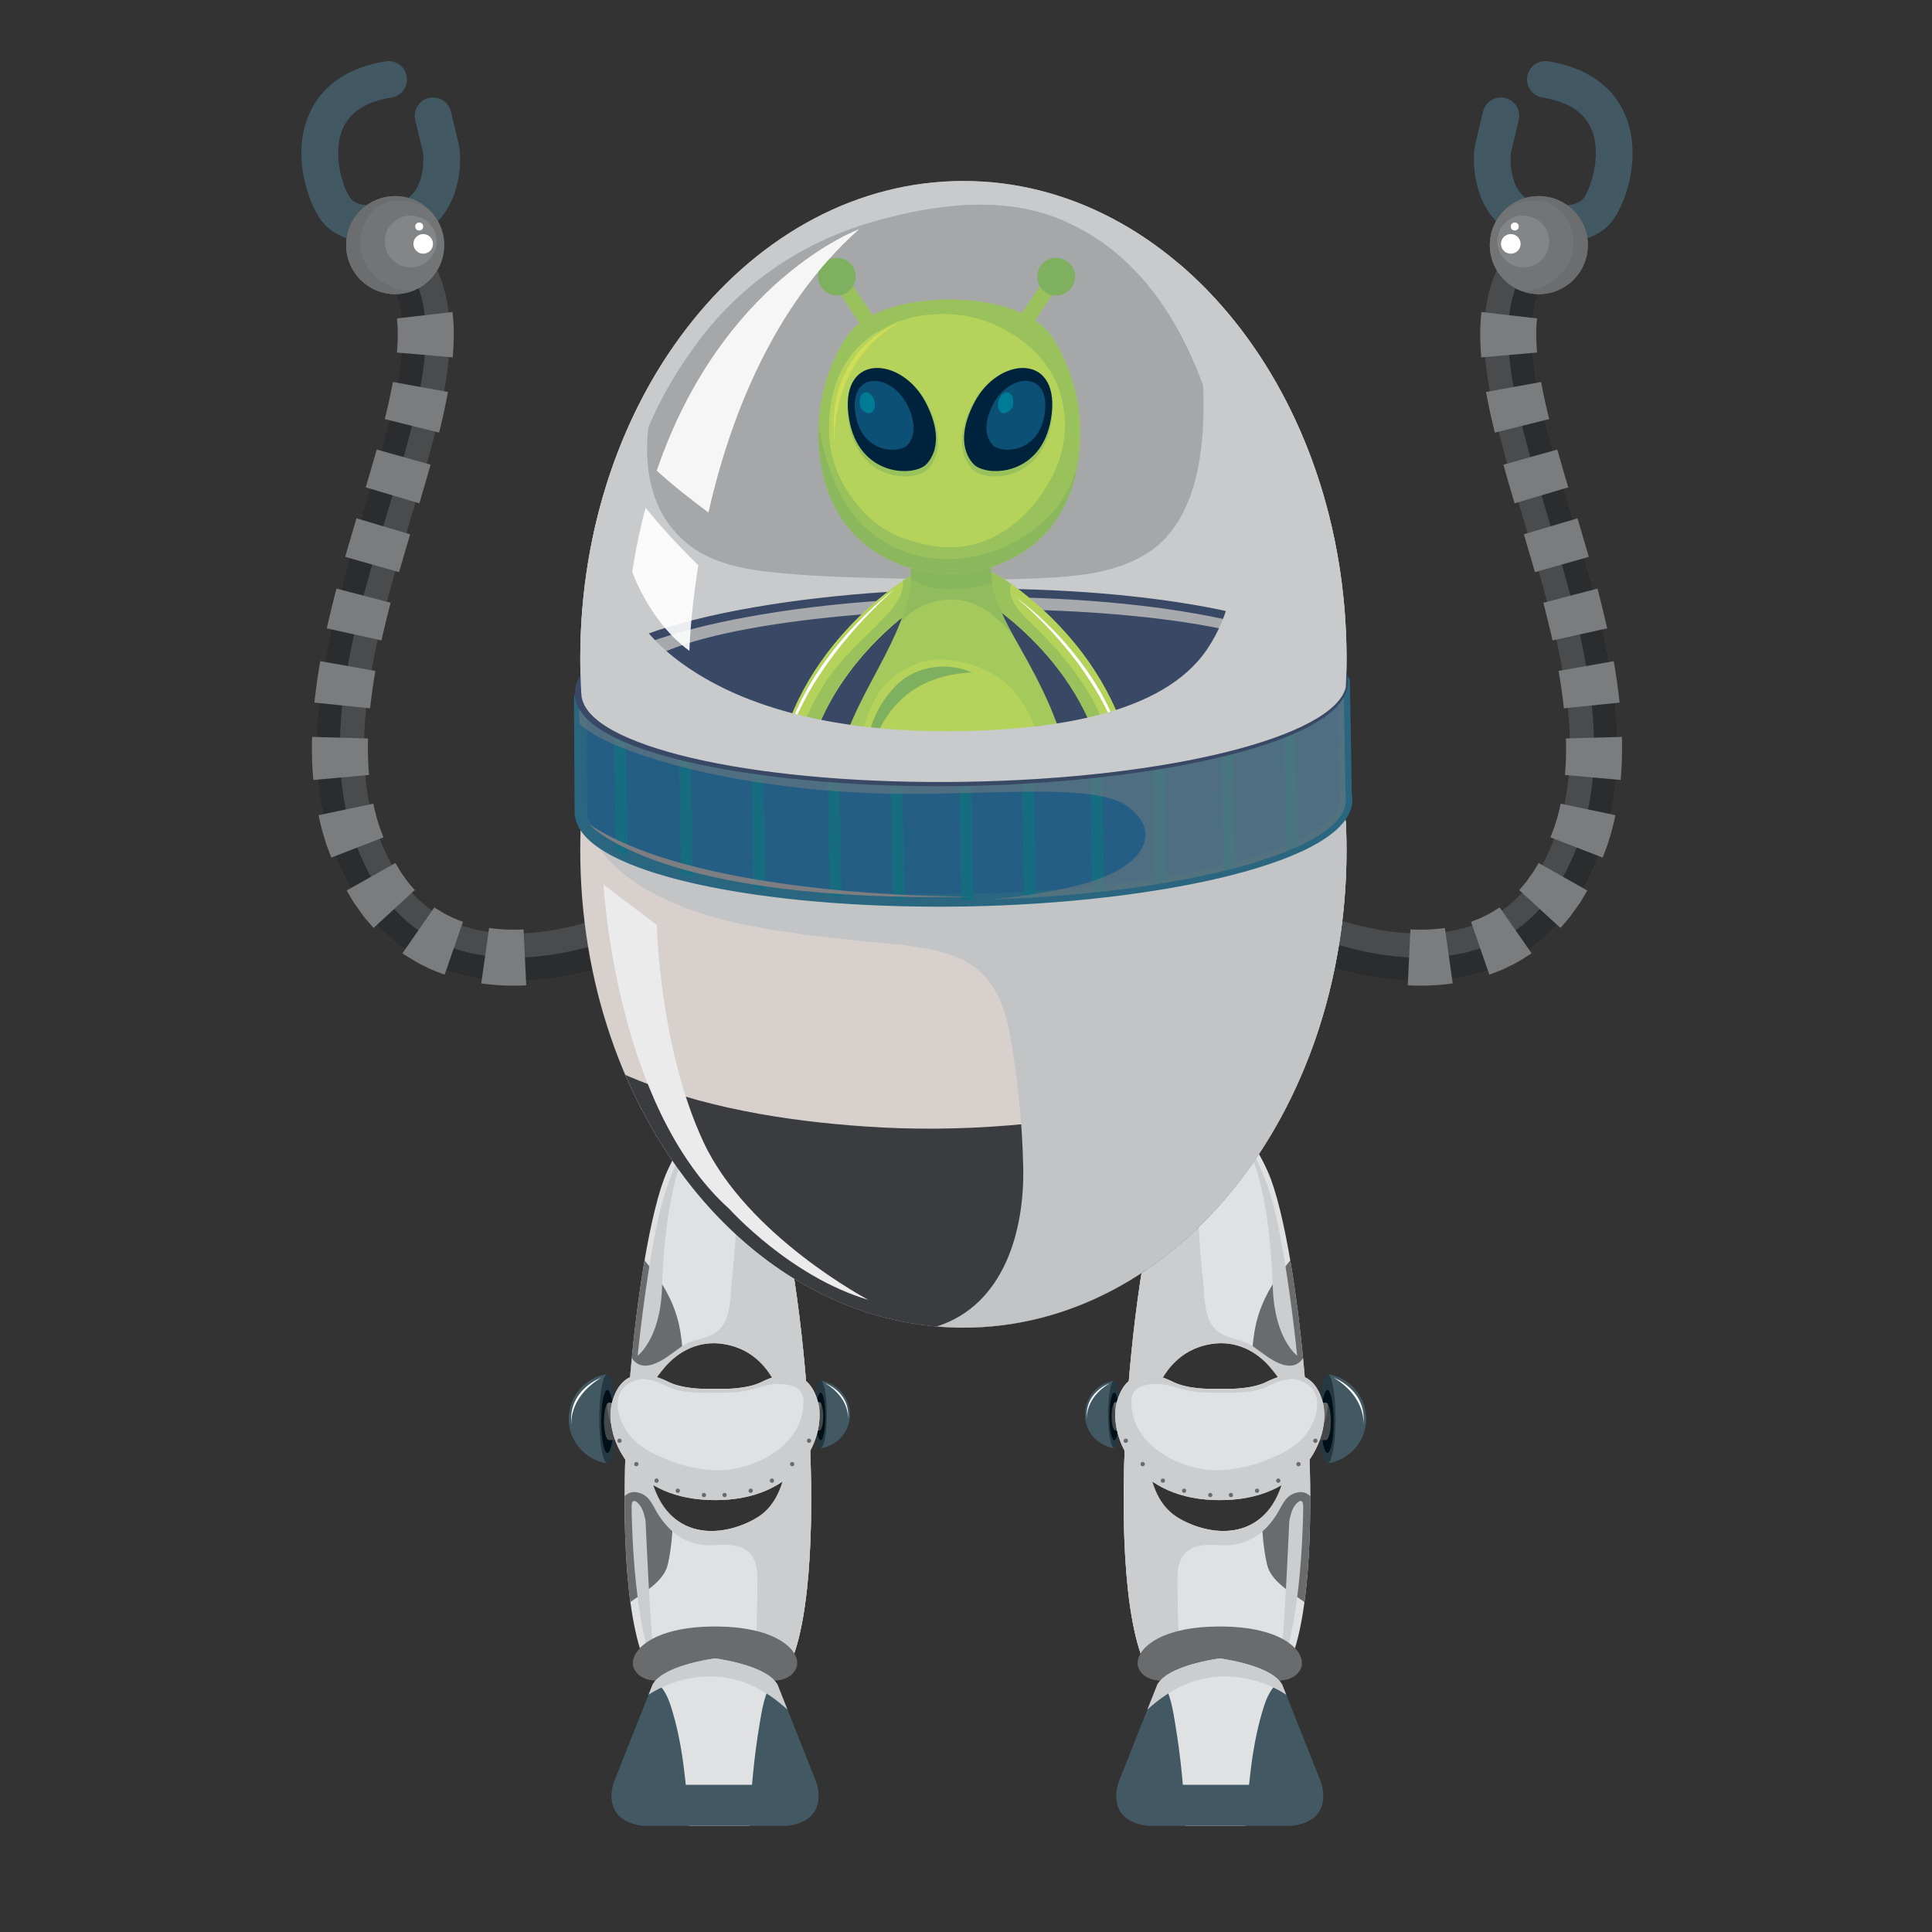 <?xml version="1.0" encoding="utf-8"?>
<!-- Generator: Adobe Illustrator 16.0.0, SVG Export Plug-In . SVG Version: 6.00 Build 0)  -->
<!DOCTYPE svg PUBLIC "-//W3C//DTD SVG 1.1//EN" "http://www.w3.org/Graphics/SVG/1.1/DTD/svg11.dtd">
<svg version="1.1" id="Layer_1" xmlns="http://www.w3.org/2000/svg" xmlns:xlink="http://www.w3.org/1999/xlink" x="0px" y="0px"
	 width="100px" height="100px" viewBox="0 0 100 100" enable-background="new 0 0 100 100" xml:space="preserve">
<rect x="0" y="0" width="100" height="100" fill="#333333" stroke="none"/>
<g>
	<g>
		<g>
			<g>
				<path fill="#4A4B4D" d="M18.796,13.417l1.134-2.181c0,0,0.054,0.031,0.158,0.089c0.103,0.061,0.259,0.138,0.453,0.273
					c0.387,0.253,0.962,0.684,1.51,1.417c0.268,0.367,0.521,0.805,0.72,1.301c0.201,0.495,0.339,1.044,0.421,1.617
					c0.164,1.149,0.098,2.386-0.094,3.66c-0.389,2.552-1.26,5.291-2.119,8.186c-0.854,2.889-1.736,5.957-2.042,9.019
					c-0.148,1.527-0.139,3.046,0.115,4.471c0.13,0.714,0.302,1.394,0.572,2.053c0.064,0.164,0.118,0.335,0.19,0.492
					c0.074,0.157,0.147,0.312,0.221,0.467l0.108,0.233l0.126,0.218c0.083,0.146,0.167,0.29,0.25,0.434
					c0.715,1.105,1.629,1.959,2.682,2.447c0.253,0.141,0.533,0.223,0.796,0.328c0.277,0.076,0.544,0.166,0.824,0.211
					c0.549,0.12,1.106,0.161,1.646,0.169c1.082,0.009,2.1-0.139,2.991-0.344c0.893-0.203,1.663-0.453,2.287-0.683
					c1.249-0.463,1.912-0.838,1.877-0.815l1.169,2.163c-0.016,0.008-0.215,0.116-0.583,0.289c-0.369,0.172-0.907,0.41-1.609,0.67
					c-0.703,0.259-1.569,0.54-2.597,0.774c-1.026,0.235-2.221,0.415-3.563,0.404c-0.67-0.011-1.377-0.063-2.105-0.218
					c-0.365-0.062-0.73-0.178-1.102-0.284c-0.364-0.139-0.741-0.26-1.099-0.451c-1.47-0.682-2.771-1.906-3.686-3.343
					c-0.107-0.183-0.214-0.367-0.322-0.552l-0.16-0.279l-0.136-0.288c-0.091-0.193-0.181-0.386-0.273-0.58
					c-0.088-0.194-0.153-0.395-0.23-0.593c-0.319-0.785-0.54-1.643-0.693-2.491c-0.303-1.71-0.305-3.452-0.141-5.14
					c0.341-3.382,1.272-6.565,2.131-9.482c0.868-2.912,1.706-5.592,2.045-7.851c0.171-1.125,0.209-2.135,0.091-2.944
					c-0.111-0.816-0.386-1.399-0.686-1.81c-0.307-0.409-0.638-0.664-0.884-0.824c-0.117-0.084-0.224-0.135-0.289-0.175
					C18.831,13.437,18.796,13.417,18.796,13.417z"/>
				<path fill="#2B2C2E" d="M18.796,13.417l0.559-1.076c0,0,0.044,0.025,0.129,0.074c0.084,0.05,0.215,0.114,0.37,0.223
					c0.315,0.206,0.767,0.548,1.193,1.116c0.421,0.567,0.779,1.377,0.91,2.356c0.141,0.978,0.089,2.099-0.092,3.298
					c-0.364,2.402-1.218,5.111-2.082,8.015c-0.856,2.903-1.763,6.029-2.087,9.254c-0.156,1.608-0.15,3.24,0.129,4.81
					c0.142,0.783,0.338,1.552,0.633,2.275c0.071,0.182,0.13,0.368,0.211,0.543c0.082,0.176,0.164,0.351,0.246,0.525l0.123,0.26
					l0.143,0.25c0.096,0.165,0.192,0.33,0.287,0.493c0.816,1.274,1.926,2.314,3.191,2.902c0.306,0.166,0.636,0.268,0.95,0.39
					c0.325,0.091,0.641,0.195,0.964,0.249c0.64,0.137,1.273,0.184,1.879,0.193c1.214,0.01,2.322-0.154,3.282-0.375
					c0.96-0.219,1.78-0.484,2.444-0.729c0.664-0.246,1.172-0.471,1.516-0.631c0.343-0.161,0.521-0.257,0.521-0.257l0.576,1.066
					c-0.016,0.008-0.215,0.116-0.583,0.289c-0.369,0.172-0.907,0.41-1.609,0.67c-0.703,0.259-1.569,0.54-2.597,0.774
					c-1.026,0.235-2.221,0.415-3.563,0.404c-0.67-0.011-1.377-0.063-2.105-0.218c-0.365-0.062-0.73-0.178-1.102-0.284
					c-0.364-0.139-0.741-0.26-1.099-0.451c-1.47-0.682-2.771-1.906-3.686-3.343c-0.107-0.183-0.214-0.367-0.322-0.552l-0.16-0.279
					l-0.136-0.288c-0.091-0.193-0.181-0.386-0.273-0.58c-0.088-0.194-0.153-0.395-0.23-0.593c-0.319-0.785-0.54-1.643-0.693-2.491
					c-0.303-1.71-0.305-3.452-0.141-5.14c0.341-3.382,1.272-6.565,2.131-9.482c0.868-2.912,1.706-5.592,2.045-7.851
					c0.171-1.125,0.209-2.135,0.091-2.944c-0.111-0.816-0.386-1.399-0.686-1.81c-0.307-0.409-0.638-0.664-0.884-0.824
					c-0.117-0.084-0.224-0.135-0.289-0.175C18.831,13.437,18.796,13.417,18.796,13.417z"/>
				<g>
					<path fill="#7A7C7E" d="M24.91,50.902l0.406-2.87c0,0,0.432,0.065,0.88,0.08c0.222,0.013,0.45,0.002,0.619,0.006
						c0.169,0,0.284-0.012,0.284-0.012L27.238,51c0,0-0.142,0.013-0.359,0.015c-0.218-0.002-0.505,0.009-0.797-0.007
						C25.498,50.989,24.91,50.901,24.91,50.902z"/>
					<path fill="#7A7C7E" d="M20.827,49.344l1.655-2.379c0,0,0.02,0.018,0.059,0.04c0.039,0.023,0.094,0.057,0.16,0.098
						c0.133,0.08,0.302,0.199,0.495,0.281c0.093,0.046,0.186,0.093,0.273,0.136c0.088,0.042,0.177,0.068,0.25,0.098
						c0.147,0.057,0.245,0.095,0.245,0.095l-0.95,2.737c0,0-0.143-0.053-0.356-0.136c-0.106-0.043-0.233-0.084-0.363-0.146
						c-0.129-0.063-0.267-0.13-0.406-0.199c-0.28-0.126-0.538-0.297-0.736-0.418c-0.098-0.061-0.18-0.112-0.237-0.148
						C20.856,49.369,20.827,49.344,20.827,49.344z"/>
					<path fill="#7A7C7E" d="M17.944,46.092l2.523-1.425c0,0,0.055,0.095,0.139,0.238c0.043,0.07,0.085,0.16,0.145,0.242
						c0.059,0.082,0.122,0.169,0.185,0.257c0.063,0.088,0.125,0.176,0.183,0.259c0.062,0.08,0.126,0.146,0.178,0.207
						c0.104,0.12,0.173,0.199,0.173,0.199l-2.134,1.961c0,0-0.1-0.115-0.249-0.286c-0.073-0.087-0.164-0.185-0.251-0.296
						c-0.081-0.114-0.168-0.235-0.256-0.357c-0.086-0.122-0.173-0.245-0.254-0.358c-0.081-0.114-0.138-0.229-0.196-0.324
						C18.018,46.22,17.944,46.092,17.944,46.092z"/>
					<path fill="#7A7C7E" d="M16.487,42.195l2.835-0.598c0,0,0.024,0.112,0.06,0.28c0.046,0.164,0.093,0.389,0.164,0.604
						c0.033,0.107,0.067,0.216,0.098,0.317c0.038,0.101,0.073,0.195,0.104,0.275c0.06,0.161,0.1,0.269,0.1,0.269l-2.701,1.047
						c0,0-0.05-0.134-0.125-0.333c-0.038-0.102-0.081-0.218-0.128-0.343c-0.04-0.129-0.083-0.268-0.125-0.405
						c-0.088-0.275-0.149-0.555-0.207-0.764C16.518,42.335,16.487,42.195,16.487,42.195z"/>
					<path fill="#7A7C7E" d="M16.154,38.142l2.896,0.082c0,0-0.017,0.478-0.001,0.95c0.009,0.474,0.053,0.938,0.053,0.938
						l-2.885,0.259c0,0-0.053-0.562-0.065-1.119C16.135,38.695,16.154,38.142,16.154,38.142z"/>
					<path fill="#7A7C7E" d="M16.577,34.223l2.853,0.503c0,0-0.085,0.486-0.156,0.971c-0.068,0.484-0.119,0.967-0.119,0.967
						l-2.882-0.299c0,0,0.057-0.542,0.133-1.078C16.482,34.751,16.577,34.223,16.577,34.223z"/>
					<path fill="#7A7C7E" d="M17.417,30.464l2.802,0.735c0,0-0.129,0.488-0.247,0.975c-0.119,0.487-0.227,0.974-0.227,0.974
						l-2.829-0.626c0,0,0.115-0.52,0.241-1.033C17.281,30.974,17.417,30.464,17.417,30.464z"/>
					<polygon fill="#7A7C7E" points="18.45,26.827 21.227,27.655 20.654,29.615 17.866,28.822 					"/>
					<path fill="#7A7C7E" d="M19.498,23.269l2.79,0.782c0,0-0.143,0.502-0.288,1.004c-0.146,0.498-0.294,0.997-0.294,0.997
						l-2.776-0.827c0,0,0.144-0.49,0.289-0.98C19.357,23.756,19.498,23.269,19.498,23.269z"/>
					<path fill="#7A7C7E" d="M20.337,19.772l2.851,0.516c0,0-0.099,0.538-0.214,1.063c-0.116,0.526-0.245,1.042-0.245,1.042
						l-2.812-0.702c0,0,0.121-0.483,0.227-0.964C20.25,20.248,20.337,19.772,20.337,19.772z"/>
					<path fill="#7A7C7E" d="M20.544,16.482l2.878-0.333c0,0,0.075,0.613,0.065,1.198c-0.002,0.586-0.054,1.151-0.054,1.151
						l-2.887-0.251c0,0,0.042-0.462,0.043-0.907C20.598,16.894,20.544,16.482,20.544,16.482z"/>
				</g>
			</g>
			<g>
				<g>
					<path fill="#425863" d="M20.005,3.167c0.501-0.059,0.964,0.287,1.046,0.791c0.083,0.516-0.268,1.002-0.785,1.085
						c-1.376,0.223-2.219,0.789-2.577,1.733c-0.503,1.327,0.103,3.067,0.472,3.519c0.358,0.438,1.551,0.422,2.242,0.275
						c1.644-0.324,1.533-2.309,1.501-2.648l-0.406-1.709c-0.121-0.51,0.193-1.02,0.702-1.14c0.512-0.121,1.02,0.194,1.141,0.703
						l0.42,1.768c0.008,0.034,0.014,0.07,0.019,0.105c0.172,1.415-0.232,4.234-2.993,4.777c-0.271,0.059-2.858,0.578-4.091-0.93
						c-0.672-0.822-1.59-3.246-0.777-5.39c0.42-1.107,1.462-2.514,4.046-2.931C19.978,3.171,19.992,3.169,20.005,3.167z"/>
					<path opacity="0.6" fill="#425863" d="M16.561,8.893c0.15,1.3,0.662,2.553,1.554,3.486c1.189,0.343,2.484,0.087,2.671,0.046
						c1.14-0.224,1.874-0.839,2.335-1.58c-0.17-0.287-0.389-0.541-0.5-0.872c-0.099-0.29,0-0.691,0.061-0.972
						c0.297-1.356,0.053-2.691-0.603-3.887c-0.436,0.167-0.693,0.631-0.582,1.099l0.406,1.709c0.032,0.339,0.143,2.324-1.501,2.648
						c-0.691,0.147-1.884,0.163-2.242-0.275c-0.369-0.452-0.975-2.192-0.472-3.519c0.358-0.944,1.201-1.51,2.577-1.733
						c0.329-0.053,0.589-0.27,0.715-0.553c-1.867-1.011-4.152,1.595-4.374,3.256C16.555,8.131,16.542,8.514,16.561,8.893z"/>
				</g>
				<circle fill="#838587" cx="20.455" cy="12.688" r="2.536"/>
				<path opacity="0.6" fill="#67696B" d="M21.425,15.03c-0.279,0.04-0.578,0.018-0.901-0.09c-1.062-0.355-1.839-1.191-1.876-2.342
					c-0.03-0.946,0.677-2.066,1.672-2.194c0.74-0.096,1.396,0.094,1.932,0.496c-0.075-0.076-0.154-0.149-0.241-0.215
					c-1.107-0.86-2.7-0.659-3.56,0.448c-0.859,1.106-0.659,2.7,0.448,3.559C19.645,15.271,20.611,15.367,21.425,15.03z"/>
				<g>
					<circle fill="#FFFFFF" cx="21.905" cy="12.623" r="0.507"/>
					<circle fill="#FFFFFF" cx="21.699" cy="11.724" r="0.206"/>
				</g>
				<path opacity="0.6" fill="#67696B" d="M22.458,14.244c0.859-1.106,0.658-2.7-0.448-3.559c-1.107-0.86-2.7-0.659-3.56,0.448
					c-0.859,1.106-0.659,2.7,0.448,3.559C20.006,15.551,21.599,15.351,22.458,14.244z M20.198,11.676
					c0.455-0.585,1.297-0.691,1.882-0.237c0.586,0.454,0.692,1.297,0.237,1.882c-0.455,0.585-1.297,0.692-1.883,0.237
					C19.85,13.104,19.744,12.261,20.198,11.676z"/>
			</g>
		</g>
		<g>
			<g>
				<path fill="#4A4B4D" d="M81.308,13.417l-1.135-2.181c0,0-0.054,0.031-0.158,0.089c-0.103,0.061-0.259,0.138-0.452,0.273
					c-0.388,0.253-0.964,0.684-1.511,1.417c-0.267,0.367-0.521,0.805-0.72,1.301c-0.199,0.495-0.338,1.044-0.421,1.617
					c-0.165,1.149-0.099,2.386,0.094,3.66c0.39,2.552,1.261,5.291,2.119,8.186c0.855,2.889,1.736,5.957,2.042,9.019
					c0.147,1.527,0.138,3.046-0.115,4.471c-0.132,0.714-0.302,1.394-0.572,2.053c-0.064,0.164-0.117,0.335-0.19,0.492
					c-0.073,0.157-0.147,0.312-0.221,0.467l-0.108,0.233l-0.126,0.218c-0.084,0.146-0.168,0.29-0.251,0.434
					c-0.714,1.105-1.629,1.959-2.682,2.447c-0.253,0.141-0.533,0.223-0.795,0.328c-0.278,0.076-0.545,0.166-0.824,0.211
					c-0.549,0.12-1.106,0.161-1.646,0.169c-1.082,0.009-2.1-0.139-2.991-0.344c-0.893-0.203-1.662-0.453-2.287-0.683
					c-1.248-0.463-1.911-0.838-1.876-0.815l-1.169,2.163c0.017,0.008,0.215,0.116,0.583,0.289c0.368,0.172,0.906,0.41,1.609,0.67
					c0.703,0.259,1.569,0.54,2.598,0.774c1.025,0.235,2.221,0.415,3.563,0.404c0.67-0.011,1.377-0.063,2.104-0.218
					c0.364-0.062,0.73-0.178,1.102-0.284c0.364-0.139,0.742-0.26,1.1-0.451c1.471-0.682,2.77-1.906,3.687-3.343
					c0.106-0.183,0.214-0.367,0.321-0.552l0.16-0.279l0.136-0.288c0.091-0.193,0.181-0.386,0.272-0.58
					c0.089-0.194,0.152-0.395,0.231-0.593c0.318-0.785,0.539-1.643,0.691-2.491c0.305-1.71,0.306-3.452,0.143-5.14
					c-0.341-3.382-1.272-6.565-2.132-9.482c-0.868-2.912-1.705-5.592-2.044-7.851c-0.171-1.125-0.209-2.135-0.092-2.944
					c0.11-0.816,0.386-1.399,0.687-1.81c0.307-0.409,0.638-0.664,0.883-0.824c0.118-0.084,0.225-0.135,0.291-0.175
					C81.271,13.437,81.308,13.417,81.308,13.417z"/>
				<path fill="#2B2C2E" d="M81.308,13.417l-0.56-1.076c0,0-0.044,0.025-0.13,0.074c-0.084,0.05-0.215,0.114-0.37,0.223
					c-0.315,0.206-0.768,0.548-1.192,1.116c-0.421,0.567-0.78,1.377-0.91,2.356c-0.142,0.978-0.09,2.099,0.092,3.298
					c0.365,2.402,1.218,5.111,2.081,8.015c0.857,2.903,1.765,6.029,2.088,9.254c0.155,1.608,0.15,3.24-0.129,4.81
					c-0.142,0.783-0.338,1.552-0.633,2.275c-0.071,0.182-0.131,0.368-0.211,0.543c-0.082,0.176-0.165,0.351-0.247,0.525l-0.122,0.26
					l-0.145,0.25c-0.095,0.165-0.19,0.33-0.286,0.493c-0.816,1.274-1.927,2.314-3.19,2.902c-0.307,0.166-0.637,0.268-0.95,0.39
					c-0.324,0.091-0.642,0.195-0.965,0.249c-0.64,0.137-1.272,0.184-1.879,0.193c-1.214,0.01-2.321-0.154-3.28-0.375
					c-0.962-0.219-1.781-0.484-2.444-0.729c-0.664-0.246-1.173-0.471-1.516-0.631c-0.344-0.161-0.521-0.257-0.521-0.257
					l-0.577,1.066c0.017,0.008,0.215,0.116,0.583,0.289c0.368,0.172,0.906,0.41,1.609,0.67c0.703,0.259,1.569,0.54,2.598,0.774
					c1.025,0.235,2.221,0.415,3.563,0.404c0.67-0.011,1.377-0.063,2.104-0.218c0.364-0.062,0.73-0.178,1.102-0.284
					c0.364-0.139,0.742-0.26,1.1-0.451c1.471-0.682,2.77-1.906,3.687-3.343c0.106-0.183,0.214-0.367,0.321-0.552l0.16-0.279
					l0.136-0.288c0.091-0.193,0.181-0.386,0.272-0.58c0.089-0.194,0.152-0.395,0.231-0.593c0.318-0.785,0.539-1.643,0.691-2.491
					c0.305-1.71,0.306-3.452,0.143-5.14c-0.341-3.382-1.272-6.565-2.132-9.482c-0.868-2.912-1.705-5.592-2.044-7.851
					c-0.171-1.125-0.209-2.135-0.092-2.944c0.11-0.816,0.386-1.399,0.687-1.81c0.307-0.409,0.638-0.664,0.883-0.824
					c0.118-0.084,0.225-0.135,0.291-0.175C81.271,13.437,81.308,13.417,81.308,13.417z"/>
				<g>
					<path fill="#7A7C7E" d="M75.193,50.902l-0.407-2.87c0,0-0.432,0.065-0.88,0.08c-0.222,0.013-0.45,0.002-0.618,0.006
						c-0.17,0-0.285-0.012-0.285-0.012L72.865,51c0,0,0.142,0.013,0.358,0.015c0.219-0.002,0.506,0.009,0.798-0.007
						C74.604,50.989,75.193,50.901,75.193,50.902z"/>
					<path fill="#7A7C7E" d="M79.276,49.344l-1.654-2.379c0,0-0.02,0.018-0.061,0.04c-0.038,0.023-0.094,0.057-0.159,0.098
						c-0.133,0.08-0.303,0.199-0.495,0.281c-0.094,0.046-0.186,0.093-0.273,0.136c-0.087,0.042-0.177,0.068-0.249,0.098
						c-0.146,0.057-0.245,0.095-0.245,0.095l0.949,2.737c0,0,0.145-0.053,0.357-0.136c0.106-0.043,0.233-0.084,0.363-0.146
						c0.129-0.063,0.268-0.13,0.405-0.199c0.281-0.126,0.539-0.297,0.736-0.418c0.098-0.061,0.179-0.112,0.237-0.148
						C79.246,49.369,79.276,49.344,79.276,49.344z"/>
					<path fill="#7A7C7E" d="M82.159,46.092l-2.523-1.425c0,0-0.055,0.095-0.138,0.238c-0.044,0.07-0.087,0.16-0.146,0.242
						s-0.122,0.169-0.185,0.257s-0.125,0.176-0.183,0.259c-0.063,0.08-0.127,0.146-0.179,0.207c-0.104,0.12-0.173,0.199-0.173,0.199
						l2.134,1.961c0,0,0.1-0.115,0.249-0.286c0.072-0.087,0.164-0.185,0.25-0.296c0.082-0.114,0.169-0.235,0.257-0.357
						c0.086-0.122,0.172-0.245,0.254-0.358c0.08-0.114,0.138-0.229,0.196-0.324C82.085,46.22,82.159,46.092,82.159,46.092z"/>
					<path fill="#7A7C7E" d="M83.615,42.195l-2.835-0.598c0,0-0.024,0.112-0.06,0.28c-0.048,0.164-0.093,0.389-0.164,0.604
						c-0.033,0.107-0.067,0.216-0.098,0.317c-0.038,0.101-0.073,0.195-0.104,0.275c-0.061,0.161-0.101,0.269-0.101,0.269
						l2.702,1.047c0,0,0.049-0.134,0.125-0.333c0.036-0.102,0.08-0.218,0.127-0.343c0.04-0.129,0.082-0.268,0.126-0.405
						c0.087-0.275,0.148-0.555,0.205-0.764C83.585,42.335,83.615,42.195,83.615,42.195z"/>
					<path fill="#7A7C7E" d="M83.949,38.142l-2.896,0.082c0,0,0.017,0.478,0.001,0.95C81.045,39.648,81,40.112,81,40.112
						l2.886,0.259c0,0,0.053-0.562,0.063-1.119C83.969,38.695,83.949,38.142,83.949,38.142z"/>
					<path fill="#7A7C7E" d="M83.526,34.223l-2.854,0.503c0,0,0.087,0.486,0.156,0.971s0.119,0.967,0.119,0.967l2.881-0.299
						c0,0-0.056-0.542-0.131-1.078C83.62,34.751,83.526,34.223,83.526,34.223z"/>
					<path fill="#7A7C7E" d="M82.686,30.464L79.884,31.2c0,0,0.129,0.488,0.245,0.975c0.121,0.487,0.229,0.974,0.229,0.974
						l2.828-0.626c0,0-0.113-0.52-0.241-1.033C82.82,30.974,82.687,30.464,82.686,30.464z"/>
					<polygon fill="#7A7C7E" points="81.652,26.827 78.875,27.655 79.449,29.615 82.236,28.822 					"/>
					<path fill="#7A7C7E" d="M80.604,23.269l-2.79,0.782c0,0,0.146,0.502,0.288,1.004c0.147,0.498,0.294,0.997,0.294,0.997
						l2.777-0.827c0,0-0.145-0.49-0.289-0.98C80.744,23.756,80.604,23.269,80.604,23.269z"/>
					<path fill="#7A7C7E" d="M79.766,19.772l-2.852,0.516c0,0,0.099,0.538,0.214,1.063c0.117,0.526,0.246,1.042,0.246,1.042
						l2.812-0.702c0,0-0.121-0.483-0.228-0.964C79.854,20.248,79.766,19.772,79.766,19.772z"/>
					<path fill="#7A7C7E" d="M79.559,16.482l-2.878-0.333c0,0-0.076,0.613-0.066,1.198c0.002,0.586,0.055,1.151,0.055,1.151
						l2.888-0.251c0,0-0.043-0.462-0.044-0.907C79.506,16.894,79.559,16.482,79.559,16.482z"/>
				</g>
			</g>
			<g>
				<g>
					<path fill="#425863" d="M80.098,3.167c-0.501-0.059-0.965,0.287-1.045,0.791C78.97,4.474,79.32,4.96,79.837,5.043
						c1.375,0.223,2.217,0.789,2.576,1.733c0.504,1.327-0.102,3.067-0.471,3.519c-0.358,0.438-1.551,0.422-2.243,0.275
						c-1.645-0.324-1.532-2.309-1.5-2.648l0.406-1.709c0.121-0.51-0.194-1.02-0.702-1.14c-0.513-0.121-1.02,0.194-1.141,0.703
						l-0.42,1.768c-0.01,0.034-0.016,0.07-0.02,0.105c-0.173,1.415,0.232,4.234,2.993,4.777c0.27,0.059,2.858,0.578,4.091-0.93
						c0.673-0.822,1.59-3.246,0.776-5.39c-0.419-1.107-1.462-2.514-4.046-2.931C80.124,3.171,80.111,3.169,80.098,3.167z"/>
					<path opacity="0.6" fill="#425863" d="M83.541,8.893c-0.149,1.3-0.662,2.553-1.555,3.486c-1.188,0.343-2.482,0.087-2.67,0.046
						c-1.141-0.224-1.873-0.839-2.336-1.58c0.171-0.287,0.389-0.541,0.501-0.872c0.098-0.29,0.001-0.691-0.062-0.972
						c-0.296-1.356-0.054-2.691,0.603-3.887c0.436,0.167,0.692,0.631,0.583,1.099l-0.406,1.709c-0.032,0.339-0.145,2.324,1.5,2.648
						c0.692,0.147,1.885,0.163,2.243-0.275c0.369-0.452,0.975-2.192,0.471-3.519c-0.359-0.944-1.201-1.51-2.576-1.733
						c-0.329-0.053-0.591-0.27-0.716-0.553c1.868-1.011,4.152,1.595,4.375,3.256C83.548,8.131,83.561,8.514,83.541,8.893z"/>
				</g>
				<circle fill="#838587" cx="79.648" cy="12.688" r="2.536"/>
				<path opacity="0.6" fill="#67696B" d="M78.678,15.03c0.277,0.04,0.578,0.018,0.901-0.09c1.062-0.355,1.84-1.191,1.876-2.342
					c0.03-0.946-0.678-2.066-1.672-2.194c-0.74-0.096-1.396,0.094-1.932,0.496c0.075-0.076,0.153-0.149,0.241-0.215
					c1.106-0.86,2.7-0.659,3.56,0.448c0.858,1.106,0.658,2.7-0.449,3.559C80.459,15.271,79.491,15.367,78.678,15.03z"/>
				<g>
					<circle fill="#FFFFFF" cx="78.198" cy="12.623" r="0.508"/>
					<circle fill="#FFFFFF" cx="78.404" cy="11.724" r="0.206"/>
				</g>
				<path opacity="0.6" fill="#67696B" d="M81.203,14.692c1.107-0.859,1.308-2.453,0.449-3.559c-0.859-1.107-2.453-1.308-3.56-0.448
					c-1.107,0.859-1.308,2.452-0.449,3.559C78.504,15.351,80.098,15.551,81.203,14.692z M79.667,13.558
					c-0.585,0.455-1.429,0.349-1.882-0.237c-0.455-0.585-0.349-1.428,0.236-1.882c0.586-0.455,1.429-0.349,1.883,0.237
					S80.252,13.104,79.667,13.558z"/>
			</g>
		</g>
	</g>
	<g>
		<g>
			<g>
				<g>
					<g>
						<path fill="#425863" d="M31.439,71.123c-1.13,0.161-1.999,1.132-1.999,2.306c0,1.175,0.869,2.146,1.999,2.307V71.123z"/>
						<path fill="#425863" d="M30.938,74.151c-0.529-0.15-1.206-0.418-1.489-0.931c-0.006,0.068-0.009,0.139-0.009,0.208
							c0,1.175,0.869,2.146,1.999,2.307v-1.467C31.27,74.238,31.103,74.199,30.938,74.151z"/>
						<ellipse fill="#263841" cx="31.439" cy="73.429" rx="0.419" ry="2.307"/>
						<path fill="#FFFFFF" d="M31.122,71.306c0,0-1.776,0.63-1.54,2.483C29.582,73.789,29.361,72.375,31.122,71.306z"/>
					</g>
				</g>
				<ellipse fill="#001018" cx="31.439" cy="73.572" rx="0.321" ry="1.628"/>
			</g>
			<path fill="#454849" d="M31.524,72.598c-0.145,0-0.262,0.435-0.262,0.971c0,0.535,0.117,0.971,0.262,0.971h0.969v-1.925
				L31.524,72.598z"/>
			<path opacity="0.6" fill="#7A7C7E" d="M31.524,72.598c-0.04,0-0.077,0.034-0.11,0.091c0.044,0.651,0.261,1.257,0.52,1.851h0.559
				v-1.925L31.524,72.598z"/>
		</g>
		<g>
			<g>
				<g>
					<g>
						<path fill="#425863" d="M42.477,71.461c0.854,0.122,1.512,0.856,1.512,1.744c0,0.89-0.658,1.625-1.512,1.746V71.461z"/>
						<path fill="#425863" d="M42.855,73.754c0.401-0.115,0.913-0.317,1.126-0.705c0.005,0.052,0.007,0.104,0.007,0.156
							c0,0.89-0.658,1.625-1.512,1.746v-1.109C42.604,73.818,42.731,73.789,42.855,73.754z"/>
						<ellipse fill="#263841" cx="42.477" cy="73.205" rx="0.317" ry="1.746"/>
						<path fill="#FFFFFF" d="M42.717,71.6c0,0,1.344,0.476,1.166,1.88C43.882,73.479,44.049,72.408,42.717,71.6z"/>
					</g>
				</g>
				<ellipse fill="#001018" cx="42.477" cy="73.313" rx="0.243" ry="1.233"/>
			</g>
			<path fill="#454849" d="M42.413,72.577c0.109,0,0.198,0.327,0.198,0.734c0,0.405-0.088,0.733-0.198,0.733h-0.733V72.59
				L42.413,72.577z"/>
			<path opacity="0.6" fill="#7A7C7E" d="M42.413,72.577c0.029,0,0.058,0.024,0.083,0.068c-0.034,0.492-0.197,0.951-0.394,1.399
				h-0.422V72.59L42.413,72.577z"/>
		</g>
		<path fill="#E0E1E2" d="M39.786,60.632c-0.667-1.482-1.315-2.2-1.859-2.524c-0.043-0.029-0.068-0.041-0.068-0.041
			s-0.268-0.211-0.701-0.201c-0.434-0.01-0.701,0.201-0.701,0.201s-0.024,0.012-0.067,0.041c-0.544,0.324-1.192,1.042-1.86,2.524
			c-1.727,3.837-3.345,20.444-1.109,25.505c0,0,0.582,1.058,2.742,1.547c0.328,0.133,0.87,0.18,0.995,0.164
			c0.125,0.016,0.667-0.031,0.995-0.164c2.161-0.489,2.742-1.547,2.742-1.547C43.131,81.076,41.512,64.469,39.786,60.632z
			 M40.75,75.337c-0.101,1.173-0.449,2.51-1.516,3.183c-1.007,0.634-2.444,0.976-3.594,0.504c-2.112-0.863-2.347-3.807-2.073-6.004
			c-0.003-0.005-0.007-0.007-0.009-0.013c-0.345-0.73,0.337-1.62,0.782-2.162c0.775-0.945,1.87-1.475,3.105-1.281
			C40.126,69.983,40.953,72.951,40.75,75.337z"/>
		<path fill="#696B6D" d="M33.361,65.236c-0.878,5.14-1.394,12.793-0.733,17.685c0.709-0.508,1.737-1.07,1.937-1.943
			c0.181-0.79,0.245-1.617,0.278-2.453c-1.369-1.202-1.511-3.624-1.276-5.505c-0.003-0.005-0.007-0.007-0.009-0.013
			c-0.345-0.73,0.337-1.62,0.782-2.162c0.289-0.352,0.622-0.646,0.991-0.867c-0.027-0.453-0.081-0.902-0.171-1.339
			C34.889,67.332,34.202,66.229,33.361,65.236z"/>
		<path fill="#696B6D" d="M38.595,69.958c1.766,0.974,2.326,3.379,2.155,5.379c-0.101,1.173-0.449,2.51-1.516,3.183
			c-0.156,0.098-0.323,0.188-0.498,0.271c0.035,0.158,0.078,0.312,0.135,0.457c0.313,0.775,0.877,1.359,1.505,1.892
			c0.471,0.396,0.951,0.783,1.381,1.21c0.555-4.943,0.032-12.301-0.826-17.246C39.868,66.635,38.603,67.943,38.595,69.958z"/>
		<path fill="#CCCDCE" d="M39.786,60.632c-0.667-1.482-1.315-2.2-1.859-2.524c-0.043-0.029-0.068-0.041-0.068-0.041
			s-0.268-0.211-0.701-0.201c-0.434-0.01-0.701,0.201-0.701,0.201s-0.024,0.012-0.067,0.041c-0.237,0.141-0.495,0.358-0.765,0.68
			c0.443-0.171,0.933-0.181,1.476,0.063c0.783,0.354,0.915,2.117,0.971,2.825c0.125,1.577-0.045,3.137-0.2,4.708
			c-0.077,0.783-0.033,1.985-0.742,2.521c-0.551,0.417-1.263,0.393-1.826,0.775c-0.444,0.303-0.862,0.675-1.364,0.883
			c-0.616,0.256-0.992,0.092-1.237-0.267c-0.226,2.339-0.365,4.815-0.372,7.144c0.172-0.167,0.39-0.253,0.668-0.191
			c0.636,0.138,0.757,0.646,1.077,1.149c0.687,1.081,1.643,1.669,2.932,1.575c1.391-0.102,2.21,0.222,2.199,1.765
			c-0.016,1.895-0.036,3.853-0.322,5.741c1.565-0.53,2.012-1.343,2.012-1.343C43.131,81.076,41.512,64.469,39.786,60.632z
			 M40.75,75.337c-0.101,1.173-0.449,2.51-1.516,3.183c-1.007,0.634-2.444,0.976-3.594,0.504c-2.112-0.863-2.347-3.807-2.073-6.004
			c-0.003-0.005-0.007-0.007-0.009-0.013c-0.345-0.73,0.337-1.62,0.782-2.162c0.775-0.945,1.87-1.475,3.105-1.281
			C40.126,69.983,40.953,72.951,40.75,75.337z"/>
		<path fill="#CCCDCE" d="M39.786,60.632c-0.667-1.482-1.315-2.2-1.859-2.524c-0.043-0.029-0.068-0.041-0.068-0.041
			s-0.268-0.211-0.701-0.201c-0.118-0.003-0.222,0.012-0.313,0.032c1.264,0.2,2.145,1.251,2.595,2.715
			c0.889,2.892,0.898,6.111,1.084,9.1c0.089,1.442,0.171,2.883,0.231,4.322c0.012,0.165,0.019,0.33,0.021,0.495
			c0.106,2.774,0.118,5.549-0.083,8.33c-0.081,1.116-0.09,2.617-0.432,3.921c0.47-0.349,0.633-0.644,0.633-0.644
			C43.131,81.076,41.512,64.469,39.786,60.632z"/>
		<path fill="#E0E1E2" d="M42.325,72.522c-0.512-1.769-1.908-1.489-2.884-1.001c-0.733,0.365-1.808,0.379-2.298,0.363h-0.261
			c-0.491,0.016-1.565,0.002-2.298-0.363c-0.977-0.488-2.373-0.768-2.884,1.001c-0.487,1.683,0.814,4.967,4.989,5.117v0.001
			c0.014,0,0.027,0,0.041,0c0.094,0.003,0.188,0.005,0.284,0.005c0.096,0,0.19-0.002,0.284-0.005c0.014,0,0.026,0,0.041,0V77.64
			C41.511,77.489,42.812,74.205,42.325,72.522z"/>
		<path fill="#CCCDCE" d="M42.325,72.522c-0.512-1.769-1.908-1.489-2.884-1.001c-0.733,0.365-1.808,0.379-2.298,0.363h-0.261
			c-0.491,0.016-1.565,0.002-2.298-0.363c-0.977-0.488-2.373-0.768-2.884,1.001c-0.487,1.683,0.814,4.967,4.989,5.117v0.001
			c0.014,0,0.027,0,0.041,0c0.094,0.003,0.188,0.005,0.284,0.005c0.096,0,0.19-0.002,0.284-0.005c0.014,0,0.026,0,0.041,0V77.64
			C41.511,77.489,42.812,74.205,42.325,72.522z M36.809,76.088c-0.766-0.063-1.525-0.229-2.236-0.521
			c-0.581-0.238-1.209-0.519-1.674-0.949c-0.57-0.525-1.071-1.471-0.89-2.271c0.041-0.183,0.146-0.405,0.281-0.538
			c0.187-0.186,0.422-0.3,0.669-0.385c0.477-0.161,1.207,0.145,1.595,0.343c0.833,0.425,2.189,0.314,3.129,0.314
			c1.361,0,1.799-0.547,2.934-0.43c0.459,0.048,0.939,0.254,0.965,0.792C41.697,74.835,38.888,76.257,36.809,76.088z"/>
		<path fill="#CCCDCE" d="M35.752,59.028c0,0-1.046,1.117-1.698,4.118c-0.652,3-1.048,7.025-1.048,7.025s1.164-0.86,1.257-3.467
			C34.356,64.1,34.682,60.891,35.752,59.028z"/>
		<path fill="#CCCDCE" d="M32.693,77.989c0,0,0.011,4.86,0.943,7.793c0,0,0.13,0.538,0.505,0.86c0,0-0.21-0.566-0.349-1.526
			c-0.14-0.96-0.375-6.351-0.375-6.351s-0.026-0.28-0.166-0.62C33.112,77.806,32.683,77.396,32.693,77.989z"/>
		<g>
			<g>
				<circle fill="#696B6D" cx="32.064" cy="74.572" r="0.111"/>
				<circle fill="#696B6D" cx="32.937" cy="75.782" r="0.111"/>
				<circle fill="#696B6D" cx="33.984" cy="76.637" r="0.111"/>
				<circle fill="#696B6D" cx="35.083" cy="77.16" r="0.111"/>
				<circle fill="#696B6D" cx="36.435" cy="77.382" r="0.111"/>
			</g>
			<g>
				<circle fill="#696B6D" cx="41.875" cy="74.572" r="0.111"/>
				<circle fill="#696B6D" cx="41.003" cy="75.782" r="0.111"/>
				<circle fill="#696B6D" cx="39.956" cy="76.637" r="0.111"/>
				<circle fill="#696B6D" cx="38.856" cy="77.16" r="0.111"/>
				<circle fill="#696B6D" cx="37.504" cy="77.382" r="0.111"/>
			</g>
		</g>
		<path fill="#696B6D" d="M41.188,86.4c-0.402,0.765-1.5,0.644-2.268,0.432c-0.576-0.156-1.421-0.162-1.807-0.156h-0.205
			c-0.386-0.006-1.23,0-1.807,0.156c-0.768,0.212-1.865,0.333-2.267-0.432c-0.384-0.727,0.639-2.145,3.921-2.209l0,0
			c0.012-0.001,0.021-0.001,0.033-0.001c0.073-0.001,0.146-0.002,0.223-0.002c0.076,0,0.149,0.001,0.223,0.002
			c0.011,0,0.021,0,0.032,0.001l0,0C40.549,84.256,41.571,85.674,41.188,86.4z"/>
		<g>
			<path fill="#425863" d="M42.225,92.181l-1.986-5.004c-0.404-0.658-1.622-1.03-2.578-1.225c-0.238-0.049-0.46-0.087-0.649-0.115
				c-0.189,0.028-0.412,0.066-0.649,0.115c-0.957,0.194-2.175,0.566-2.578,1.225l-1.987,5.004c0,0-0.81,2.028,1.473,2.317h1.38
				h4.722h1.38C43.035,94.209,42.225,92.181,42.225,92.181z"/>
		</g>
		<g>
			<path fill="#E0E1E2" d="M39.31,89.277c0.125-0.74,0.253-1.706,0.749-2.326c-0.514-0.52-1.557-0.828-2.398-0.999
				c-0.238-0.049-0.46-0.087-0.649-0.115c-0.189,0.028-0.412,0.066-0.649,0.115c-0.888,0.182-1.998,0.513-2.476,1.086
				c0.339,0.169,0.627,0.642,0.813,1.204c0.661,2.014,0.811,4.148,0.976,6.256h3.12C38.863,92.75,39.019,91.012,39.31,89.277z"/>
		</g>
		<g>
			<path fill="#425863" d="M31.736,92.381c-0.136,0.519-0.308,1.884,1.535,2.117h7.482c1.842-0.233,1.67-1.599,1.535-2.117H31.736z"
				/>
		</g>
		<g>
			<path fill="#CCCDCE" d="M36.959,86.776c1.522,0.059,2.743,0.757,3.8,1.712l-0.521-1.312c-0.404-0.658-1.622-1.03-2.578-1.225
				c-0.238-0.049-0.46-0.087-0.649-0.115c-0.189,0.028-0.412,0.066-0.649,0.115c-0.957,0.194-2.175,0.566-2.578,1.225l-0.216,0.545
				C34.566,87.067,35.809,86.73,36.959,86.776z"/>
		</g>
	</g>
	<g>
		<g>
			<g>
				<g>
					<g>
						<path fill="#425863" d="M68.708,71.123c1.13,0.161,2,1.132,2,2.306c0,1.175-0.87,2.146-2,2.307V71.123z"/>
						<path fill="#425863" d="M69.21,74.151c0.529-0.15,1.205-0.418,1.488-0.931c0.006,0.068,0.01,0.139,0.01,0.208
							c0,1.175-0.87,2.146-2,2.307v-1.467C68.877,74.238,69.045,74.199,69.21,74.151z"/>
						<ellipse fill="#263841" cx="68.708" cy="73.429" rx="0.419" ry="2.307"/>
						<path fill="#FFFFFF" d="M69.026,71.306c0,0,1.774,0.63,1.54,2.483C70.566,73.789,70.786,72.375,69.026,71.306z"/>
					</g>
				</g>
				<ellipse fill="#001018" cx="68.708" cy="73.572" rx="0.322" ry="1.628"/>
			</g>
			<path fill="#454849" d="M68.624,72.598c0.145,0,0.261,0.435,0.261,0.971c0,0.535-0.116,0.971-0.261,0.971h-0.97v-1.925
				L68.624,72.598z"/>
			<path opacity="0.6" fill="#7A7C7E" d="M68.624,72.598c0.039,0,0.076,0.034,0.11,0.091c-0.046,0.651-0.262,1.257-0.521,1.851
				h-0.559v-1.925L68.624,72.598z"/>
		</g>
		<g>
			<g>
				<g>
					<g>
						<path fill="#425863" d="M57.671,71.461c-0.854,0.122-1.513,0.856-1.513,1.744c0,0.89,0.658,1.625,1.513,1.746V71.461z"/>
						<path fill="#425863" d="M57.292,73.754c-0.401-0.115-0.914-0.317-1.127-0.705c-0.004,0.052-0.007,0.104-0.007,0.156
							c0,0.89,0.658,1.625,1.513,1.746v-1.109C57.543,73.818,57.417,73.789,57.292,73.754z"/>
						<ellipse fill="#263841" cx="57.671" cy="73.205" rx="0.316" ry="1.746"/>
						<path fill="#FFFFFF" d="M57.431,71.6c0,0-1.345,0.476-1.166,1.88C56.265,73.479,56.099,72.408,57.431,71.6z"/>
					</g>
				</g>
				<ellipse fill="#001018" cx="57.67" cy="73.313" rx="0.243" ry="1.233"/>
			</g>
			<path fill="#454849" d="M57.734,72.577c-0.109,0-0.198,0.327-0.198,0.734c0,0.405,0.089,0.733,0.198,0.733h0.733V72.59
				L57.734,72.577z"/>
			<path opacity="0.6" fill="#7A7C7E" d="M57.734,72.577c-0.029,0-0.058,0.024-0.083,0.068c0.034,0.492,0.198,0.951,0.394,1.399
				h0.423V72.59L57.734,72.577z"/>
		</g>
		<path fill="#E0E1E2" d="M59.253,86.137c0,0,0.58,1.058,2.742,1.547c0.327,0.133,0.869,0.18,0.994,0.164
			c0.126,0.016,0.668-0.031,0.995-0.164c2.161-0.489,2.743-1.547,2.743-1.547c2.236-5.061,0.616-21.668-1.11-25.505
			c-0.667-1.482-1.314-2.2-1.859-2.524c-0.043-0.029-0.067-0.041-0.067-0.041s-0.267-0.211-0.701-0.201
			c-0.433-0.01-0.699,0.201-0.699,0.201s-0.026,0.012-0.069,0.041c-0.544,0.324-1.192,1.042-1.859,2.524
			C58.635,64.469,57.017,81.076,59.253,86.137z M62.703,69.563c1.234-0.193,2.33,0.336,3.104,1.281
			c0.445,0.542,1.127,1.432,0.782,2.162c-0.002,0.006-0.007,0.008-0.009,0.013c0.272,2.197,0.039,5.141-2.073,6.004
			c-1.15,0.472-2.587,0.13-3.594-0.504c-1.067-0.673-1.415-2.01-1.517-3.183C59.194,72.951,60.021,69.983,62.703,69.563z"/>
		<path fill="#696B6D" d="M66.786,65.236c0.878,5.14,1.394,12.793,0.732,17.685c-0.709-0.508-1.736-1.07-1.937-1.943
			c-0.181-0.79-0.245-1.617-0.277-2.453c1.368-1.202,1.511-3.624,1.276-5.505c0.002-0.005,0.007-0.007,0.009-0.013
			c0.345-0.73-0.337-1.62-0.782-2.162c-0.288-0.352-0.622-0.646-0.99-0.867c0.026-0.453,0.079-0.902,0.17-1.339
			C65.259,67.332,65.946,66.229,66.786,65.236z"/>
		<path fill="#696B6D" d="M61.552,69.958c-1.767,0.974-2.325,3.379-2.154,5.379c0.102,1.173,0.449,2.51,1.517,3.183
			c0.155,0.098,0.324,0.188,0.498,0.271c-0.036,0.158-0.077,0.312-0.136,0.457c-0.313,0.775-0.877,1.359-1.506,1.892
			c-0.471,0.396-0.951,0.783-1.381,1.21c-0.555-4.943-0.031-12.301,0.827-17.246C60.279,66.635,61.544,67.943,61.552,69.958z"/>
		<path fill="#CCCDCE" d="M59.253,86.137c0,0,0.447,0.813,2.013,1.343c-0.286-1.889-0.308-3.847-0.322-5.741
			c-0.013-1.543,0.809-1.866,2.198-1.765c1.288,0.094,2.246-0.494,2.932-1.575c0.319-0.503,0.44-1.012,1.076-1.149
			c0.279-0.062,0.497,0.024,0.669,0.191c-0.008-2.328-0.146-4.805-0.373-7.144c-0.244,0.358-0.621,0.522-1.237,0.267
			c-0.501-0.208-0.919-0.58-1.363-0.883c-0.563-0.383-1.274-0.358-1.826-0.775c-0.708-0.536-0.664-1.738-0.742-2.521
			c-0.154-1.571-0.324-3.131-0.199-4.708c0.055-0.708,0.187-2.471,0.97-2.825c0.542-0.244,1.033-0.234,1.475-0.063
			c-0.269-0.321-0.526-0.539-0.764-0.68c-0.043-0.029-0.067-0.041-0.067-0.041s-0.267-0.211-0.701-0.201
			c-0.433-0.01-0.699,0.201-0.699,0.201s-0.026,0.012-0.069,0.041c-0.544,0.324-1.192,1.042-1.859,2.524
			C58.635,64.469,57.017,81.076,59.253,86.137z M62.703,69.563c1.234-0.193,2.33,0.336,3.104,1.281
			c0.445,0.542,1.127,1.432,0.782,2.162c-0.002,0.006-0.007,0.008-0.009,0.013c0.272,2.197,0.039,5.141-2.073,6.004
			c-1.15,0.472-2.587,0.13-3.594-0.504c-1.067-0.673-1.415-2.01-1.517-3.183C59.194,72.951,60.021,69.983,62.703,69.563z"/>
		<path fill="#CCCDCE" d="M60.361,60.632c0.667-1.482,1.315-2.2,1.859-2.524c0.043-0.029,0.069-0.041,0.069-0.041
			s0.267-0.211,0.699-0.201c0.118-0.003,0.223,0.012,0.314,0.032c-1.265,0.2-2.146,1.251-2.596,2.715
			c-0.89,2.892-0.898,6.111-1.084,9.1c-0.091,1.442-0.171,2.883-0.231,4.322c-0.012,0.165-0.019,0.33-0.021,0.495
			c-0.105,2.774-0.118,5.549,0.083,8.33c0.079,1.116,0.089,2.617,0.432,3.921c-0.471-0.349-0.634-0.644-0.634-0.644
			C57.017,81.076,58.635,64.469,60.361,60.632z"/>
		<path fill="#E0E1E2" d="M57.822,72.522c0.512-1.769,1.908-1.489,2.884-1.001c0.734,0.365,1.809,0.379,2.299,0.363h0.262
			c0.49,0.016,1.564,0.002,2.298-0.363c0.978-0.488,2.372-0.768,2.885,1.001c0.487,1.683-0.814,4.967-4.989,5.117v0.001
			c-0.014,0-0.026,0-0.04,0c-0.094,0.003-0.188,0.005-0.284,0.005c-0.097,0-0.189-0.002-0.283-0.005c-0.014,0-0.027,0-0.042,0V77.64
			C58.636,77.489,57.335,74.205,57.822,72.522z"/>
		<path fill="#CCCDCE" d="M62.811,77.64L62.811,77.64c0.015,0.001,0.028,0.001,0.042,0.001c0.094,0.003,0.187,0.005,0.283,0.005
			c0.096,0,0.19-0.002,0.284-0.005c0.014,0,0.026,0,0.04,0V77.64c4.175-0.15,5.477-3.435,4.989-5.117
			c-0.513-1.769-1.907-1.489-2.885-1.001c-0.733,0.365-1.808,0.379-2.298,0.363h-0.262c-0.49,0.016-1.564,0.002-2.299-0.363
			c-0.976-0.488-2.372-0.768-2.884,1.001C57.335,74.205,58.636,77.489,62.811,77.64z M58.564,72.442
			c0.026-0.538,0.508-0.744,0.965-0.792c1.135-0.117,1.574,0.43,2.935,0.43c0.94,0,2.296,0.11,3.13-0.314
			c0.388-0.198,1.118-0.504,1.595-0.343c0.247,0.085,0.482,0.199,0.669,0.385c0.135,0.133,0.239,0.355,0.281,0.538
			c0.181,0.801-0.32,1.746-0.89,2.271c-0.466,0.431-1.095,0.711-1.675,0.949c-0.711,0.293-1.47,0.459-2.236,0.521
			C61.26,76.257,58.45,74.835,58.564,72.442z"/>
		<path fill="#CCCDCE" d="M64.396,59.028c0,0,1.048,1.117,1.697,4.118c0.652,3,1.047,7.025,1.047,7.025s-1.163-0.86-1.256-3.467
			C65.791,64.1,65.466,60.891,64.396,59.028z"/>
		<path fill="#CCCDCE" d="M67.454,77.989c0,0-0.012,4.86-0.942,7.793c0,0-0.131,0.538-0.506,0.86c0,0,0.209-0.566,0.35-1.526
			c0.14-0.96,0.375-6.351,0.375-6.351s0.027-0.28,0.166-0.62S67.465,77.396,67.454,77.989z"/>
		<g>
			<g>
				<circle fill="#696B6D" cx="68.083" cy="74.572" r="0.111"/>
				<circle fill="#696B6D" cx="67.21" cy="75.782" r="0.111"/>
				<circle fill="#696B6D" cx="66.163" cy="76.637" r="0.11"/>
				<circle fill="#696B6D" cx="65.064" cy="77.16" r="0.111"/>
				<circle fill="#696B6D" cx="63.712" cy="77.382" r="0.111"/>
			</g>
			<g>
				<circle fill="#696B6D" cx="58.271" cy="74.572" r="0.111"/>
				<circle fill="#696B6D" cx="59.145" cy="75.782" r="0.111"/>
				<circle fill="#696B6D" cx="60.191" cy="76.637" r="0.111"/>
				<circle fill="#696B6D" cx="61.291" cy="77.16" r="0.11"/>
				<circle fill="#696B6D" cx="62.643" cy="77.382" r="0.11"/>
			</g>
		</g>
		<path fill="#696B6D" d="M58.959,86.4c0.401,0.765,1.5,0.644,2.268,0.432c0.575-0.156,1.421-0.162,1.807-0.156h0.204
			c0.387-0.006,1.231,0,1.809,0.156c0.768,0.212,1.864,0.333,2.267-0.432c0.383-0.727-0.64-2.145-3.921-2.209l0,0
			c-0.012-0.001-0.021-0.001-0.034-0.001c-0.072-0.001-0.146-0.002-0.222-0.002s-0.15,0.001-0.224,0.002
			c-0.01,0-0.021,0-0.032,0.001l0,0C59.598,84.256,58.576,85.674,58.959,86.4z"/>
		<g>
			<path fill="#425863" d="M57.922,92.181l1.987-5.004c0.402-0.658,1.621-1.03,2.577-1.225c0.238-0.049,0.46-0.087,0.649-0.115
				c0.188,0.028,0.411,0.066,0.649,0.115c0.956,0.194,2.174,0.566,2.578,1.225l1.985,5.004c0,0,0.811,2.028-1.472,2.317h-1.381
				h-4.722h-1.38C57.112,94.209,57.922,92.181,57.922,92.181z"/>
		</g>
		<g>
			<path fill="#E0E1E2" d="M60.837,89.277c-0.124-0.74-0.252-1.706-0.748-2.326c0.514-0.52,1.557-0.828,2.397-0.999
				c0.238-0.049,0.46-0.087,0.649-0.115c0.188,0.028,0.411,0.066,0.649,0.115c0.888,0.182,1.997,0.513,2.475,1.086
				c-0.338,0.169-0.627,0.642-0.812,1.204c-0.662,2.014-0.811,4.148-0.976,6.256h-3.119C61.284,92.75,61.128,91.012,60.837,89.277z"
				/>
		</g>
		<g>
			<path fill="#425863" d="M68.411,92.381c0.136,0.519,0.309,1.884-1.534,2.117h-7.482c-1.842-0.233-1.67-1.599-1.535-2.117H68.411z
				"/>
		</g>
		<g>
			<path fill="#CCCDCE" d="M63.188,86.776c-1.522,0.059-2.744,0.757-3.801,1.712l0.521-1.312c0.402-0.658,1.621-1.03,2.577-1.225
				c0.238-0.049,0.46-0.087,0.649-0.115c0.188,0.028,0.411,0.066,0.649,0.115c0.956,0.194,2.174,0.566,2.578,1.225l0.216,0.545
				C65.581,87.067,64.339,86.73,63.188,86.776z"/>
		</g>
	</g>
	<path fill="#D7D0CD" d="M69.695,44.008c0-0.335-0.007-0.667-0.017-0.999c-0.005-0.164-0.013-0.329-0.021-0.492
		c-0.614-2.561-9.176-4.722-19.683-4.895c-10.459-0.173-19.056,1.686-19.824,4.207c0.008,0.005-0.058,0.103-0.057,0.342
		c-0.002,0.001-0.003,0.001-0.003,0.001c-0.038,0.606-0.056,1.218-0.056,1.835c0,13.648,8.878,24.713,19.83,24.713
		S69.695,57.656,69.695,44.008z"/>
	<path fill="#3A3C3F" d="M66.64,55.132c-2.283,0.788-4.615,1.467-6.974,1.987c-4.899,1.082-9.914,1.534-14.924,1.185
		c-4.072-0.284-8.504-0.979-12.377-2.668c3.338,7.786,9.922,13.085,17.5,13.085c7.87,0,14.669-5.715,17.872-13.995
		C67.373,54.868,67.008,55.005,66.64,55.132z"/>
	<path fill="#C3C4C6" d="M69.679,43.009c-0.005-0.164-0.013-0.329-0.021-0.492c-0.614-2.561-9.176-4.722-19.683-4.895
		c-10.459-0.173-19.056,1.686-19.824,4.207c0.008,0.005-0.058,0.103-0.057,0.342c-0.002,0.001-0.003,0.001-0.003,0.001
		c-0.006,0.066-0.008,0.132-0.011,0.196c0.637,1.376,1.623,2.556,2.958,3.413c1.894,1.212,4.097,1.834,6.293,2.233
		c1.699,0.308,3.414,0.499,5.129,0.682c1.567,0.167,3.278,0.218,4.779,0.734c1.849,0.636,2.677,2.141,3.016,4.004
		c0.415,2.278,0.66,4.68,0.707,6.995c0.068,3.33-1.021,7.129-4.477,8.229c0.456,0.039,0.915,0.062,1.379,0.062
		c10.952,0,19.83-11.064,19.83-24.713C69.695,43.673,69.688,43.341,69.679,43.009z"/>
	<path fill="#C3C4C6" d="M69.679,43.009c-0.005-0.164-0.013-0.329-0.021-0.492c-0.614-2.561-9.176-4.722-19.683-4.895
		c-10.459-0.173-19.056,1.686-19.824,4.207c0.008,0.005-0.058,0.103-0.057,0.342c-0.002,0.001-0.003,0.001-0.003,0.001
		c-0.006,0.066-0.008,0.132-0.011,0.196c0.068,0.148,0.143,0.292,0.219,0.435c0.591,0.703,1.248,1.339,2.055,1.77
		c1.637,0.875,3.574,1.433,5.367,1.891c2.719,0.696,5.387,1.212,8.204,1.324c2.591,0.103,5.103-0.163,7.682-0.358
		c1.313-0.099,2.651-0.175,3.962-0.009c0.832,0.104,1.784,0.206,2.521,0.646c1.25,0.748,1.781,2.154,1.974,3.54
		c0.217,1.563,0.159,3.149,0.091,4.72c-0.1,2.332-0.418,4.889-1.386,7.035c-0.38,0.842-0.869,1.638-1.443,2.368
		c6.176-4.187,10.369-12.345,10.369-21.724C69.695,43.673,69.688,43.341,69.679,43.009z"/>
	<path opacity="0.8" fill="#C2C4C6" d="M49.865,9.368c-10.952,0-19.83,11.064-19.83,24.713c0,0.617,0.018,1.229,0.053,1.835h0.006
		c-0.001,0.241,0.065,0.338,0.057,0.343c0.768,2.521,9.365,4.38,19.824,4.207c10.507-0.174,19.068-2.334,19.683-4.896
		c0.008-0.163,0.016-0.327,0.021-0.492c0.01-0.332,0.017-0.664,0.017-0.998C69.695,20.432,60.817,9.368,49.865,9.368z"/>
	<path fill="#C9CACC" d="M61.021,13.647c0.674,1.734,1.096,3.566,1.213,5.447c0.195,3.109,0.102,7.73-2.916,9.58
		c-1.375,0.842-2.999,1.097-4.583,1.201c-2.621,0.172-5.273,0.138-7.897,0.078c-2.103-0.048-4.234-0.09-6.33-0.279
		c-1.632-0.146-3.454-0.405-4.796-1.429c-2.847-2.176-2.539-6.171-1.373-9.172c0.13-0.335,0.271-0.667,0.419-0.999
		c-2.945,4.313-4.722,9.9-4.722,16.006c0,0.617,0.018,1.229,0.053,1.835h0.006c-0.001,0.241,0.065,0.338,0.057,0.343
		c0.768,2.521,9.365,4.38,19.824,4.207c10.507-0.174,19.068-2.334,19.683-4.896c0.008-0.163,0.016-0.327,0.021-0.492
		c0.01-0.332,0.017-0.664,0.017-0.998C69.695,25.587,66.257,18.096,61.021,13.647z"/>
	<g>
		<g>
			<path fill="#176D80" d="M66.878,36.184c-3.017,1.892-8.427,3.142-14.473,3.362c-7.324,0.268-18.375-0.969-20.506-3.668
				l-1.933,0.032l0.098,5.903l0.022,0c-0.012,0.075-0.02,0.15-0.019,0.227c0.044,2.696,8.945,4.736,19.881,4.556
				c10.936-0.18,19.764-2.514,19.719-5.209c-0.001-0.077-0.012-0.152-0.025-0.227l0.001,0l-0.099-5.902l-1.503,0.025
				C67.729,35.59,67.341,35.892,66.878,36.184z"/>
			<g>
				<path fill="#255E85" d="M66.878,35.946c-3.017,1.892-8.427,3.142-14.473,3.363c-7.324,0.268-18.375-0.969-20.506-3.668
					l-1.864,0.254l0.029,5.681l0.022-0.001c-0.012,0.076-0.02,0.15-0.019,0.227c0.044,2.697,8.945,4.736,19.881,4.555
					c10.936-0.18,19.764-2.513,19.719-5.209c-0.001-0.077-0.012-0.151-0.025-0.227l0.001,0.001l-0.099-5.903l-1.503,0.025
					C67.729,35.354,67.341,35.656,66.878,35.946z"/>
				<path fill="#2A667F" d="M48.606,46.93c-5.028,0-9.715-0.47-13.197-1.323c-2.569-0.63-5.636-1.758-5.667-3.564
					c0-0.048,0.001-0.098,0.006-0.151c-0.006-0.026-0.009-0.051-0.009-0.078l-0.03-5.68c-0.001-0.164,0.12-0.303,0.282-0.325
					l1.865-0.254c0.115-0.015,0.228,0.03,0.299,0.121c1.769,2.24,10.651,3.579,18.215,3.579c0.698,0,1.378-0.011,2.022-0.035
					c6.003-0.218,11.354-1.458,14.312-3.313c0.437-0.274,0.809-0.563,1.108-0.858c0.06-0.059,0.141-0.092,0.224-0.094l1.504-0.025
					h0.005c0.086,0,0.166,0.033,0.228,0.092c0.063,0.06,0.098,0.142,0.099,0.229l0.098,5.849c0.003,0.019,0.005,0.039,0.005,0.058
					c0,0,0,0,0,0c0.013,0.079,0.02,0.151,0.021,0.219c0.053,3.261-10.147,5.377-20.041,5.542
					C49.501,46.927,49.052,46.93,48.606,46.93z M30.39,41.69c0.021,0.055,0.029,0.115,0.019,0.174
					c-0.011,0.067-0.015,0.121-0.014,0.169c0.033,2.041,7.006,4.246,18.212,4.246c0.443,0,0.887-0.004,1.337-0.011
					c11.65-0.192,19.437-2.678,19.4-4.879c-0.002-0.048-0.007-0.101-0.021-0.168c-0.005-0.028-0.006-0.058-0.005-0.086l-0.092-5.548
					l-1.051,0.017c-0.314,0.297-0.691,0.584-1.126,0.856c-3.051,1.913-8.521,3.189-14.632,3.411
					c-0.652,0.024-1.341,0.037-2.046,0.037c-5.966,0-16.161-1.003-18.603-3.683l-1.406,0.191L30.39,41.69z"/>
			</g>
			<path fill="#176D80" d="M67.168,43.817l-0.127-7.741c-0.055,0.036-0.106,0.071-0.163,0.107c-0.141,0.087-0.291,0.172-0.441,0.258
				l0.126,7.635C66.775,43.992,66.977,43.906,67.168,43.817z"/>
			<path fill="#176D80" d="M63.935,44.93l-0.121-7.319c-0.198,0.07-0.4,0.141-0.605,0.208l0.119,7.265
				C63.534,45.033,63.736,44.982,63.935,44.93z"/>
			<path fill="#176D80" d="M60.391,45.685l-0.116-7.083c-0.202,0.043-0.403,0.087-0.61,0.128l0.117,7.056
				C59.987,45.752,60.189,45.719,60.391,45.685z"/>
			<path fill="#176D80" d="M57.145,46.141l-0.115-6.979c-0.2,0.026-0.404,0.051-0.608,0.075l0.115,6.971
				C56.741,46.186,56.943,46.163,57.145,46.141z"/>
			<path fill="#176D80" d="M53.618,46.448l-0.114-6.953c-0.202,0.012-0.406,0.02-0.609,0.028l0.115,6.962
				C53.214,46.474,53.416,46.461,53.618,46.448z"/>
			<path fill="#176D80" d="M49.949,46.594c0.141-0.002,0.279-0.006,0.42-0.01l-0.116-7.002c-0.202,0-0.406-0.002-0.611-0.004
				l0.116,7.019C49.822,46.595,49.885,46.595,49.949,46.594z"/>
			<path fill="#176D80" d="M46.811,46.584l-0.117-7.104c-0.203-0.011-0.406-0.023-0.61-0.036l0.117,7.123
				C46.404,46.574,46.606,46.58,46.811,46.584z"/>
			<path fill="#176D80" d="M43.557,46.438l-0.119-7.207c-0.204-0.02-0.408-0.042-0.612-0.064l0.119,7.227
				C43.147,46.411,43.352,46.424,43.557,46.438z"/>
			<path fill="#176D80" d="M39.612,46.049l-0.121-7.341c-0.207-0.035-0.409-0.071-0.611-0.11L39,45.963
				C39.202,45.992,39.406,46.021,39.612,46.049z"/>
			<path fill="#176D80" d="M35.866,45.381l-0.125-7.513c-0.21-0.062-0.415-0.125-0.612-0.19l0.125,7.555
				C35.453,45.284,35.658,45.333,35.866,45.381z"/>
			<path fill="#176D80" d="M31.899,35.878l-0.154,0.002l0.135,8.151c0.192,0.1,0.395,0.199,0.614,0.294l-0.132-7.991
				C32.181,36.186,32.023,36.035,31.899,35.878z"/>
			<path opacity="0.5" fill="#7D7E81" d="M34.729,39.54c2.797,0.778,6.169,1.3,9.746,1.488c2.844,0.15,5.461-0.004,8.313-0.046
				c1.943-0.029,4.418-0.001,5.444,0.671c1.961,1.286,1.218,3.245-2.392,4.16c-1.391,0.351-2.944,0.583-4.566,0.747
				c10.314-0.339,18.437-2.589,18.394-5.175c-0.001-0.077-0.012-0.152-0.025-0.227l0.001,0l-0.099-5.902l-1.503,0.025
				c-0.313,0.309-0.701,0.611-1.164,0.902c-3.017,1.892-8.427,3.142-14.473,3.362c-7.324,0.268-18.375-0.969-20.506-3.668
				l-1.933,0.032l0.026,1.578C30.954,38.306,32.751,38.99,34.729,39.54z"/>
		</g>
		<path opacity="0.5" fill="#7D7E81" d="M37.713,32.475c-1.93,0.545-3.457,1.256-4.481,2.041c-0.63,0.483-0.719,0.925-0.407,1.347
			l-0.417,0.007c0.534,0.637,1.595,1.191,2.993,1.661c2.182-1.683,7.515-2.707,12.891-3.013c3.961-0.225,9.262-0.322,12.366,0.661
			c1.445,0.457,2.301,1.095,3.151,1.705c0.136,0.097,0.3,0.208,0.458,0.326c0.905-0.366,1.7-0.769,2.349-1.213
			c0.457-0.314,0.835-0.638,1.125-0.966c-0.009-0.075-0.018-0.143-0.023-0.197c-0.079-0.684-1.423-1.324-2.657-1.797
			c-3.246-1.244-8.005-1.684-12.713-1.804C47.414,31.107,41.791,31.324,37.713,32.475z"/>
		<g>
			<path fill="#A7A9AC" d="M29.967,35.91c0.044,2.698,8.946,4.737,19.881,4.556c10.935-0.181,19.765-2.513,19.72-5.209
				c-0.044-2.697-8.945-4.737-19.88-4.557C38.751,30.881,29.922,33.213,29.967,35.91z M64.077,34.917
				c0.03,1.867-6.082,3.482-13.651,3.607c-7.57,0.125-13.731-1.287-13.763-3.155c-0.031-1.866,6.081-3.481,13.651-3.605
				C57.885,31.637,64.047,33.049,64.077,34.917z"/>
			<path fill="#384865" d="M48.503,40.694L48.503,40.694c-9.053,0-18.702-1.676-18.754-4.781c-0.052-3.191,10.094-5.268,19.934-5.43
				c0.453-0.008,0.902-0.011,1.348-0.011c9.054,0,18.703,1.676,18.753,4.781c0.053,3.192-10.093,5.268-19.933,5.43
				C49.398,40.69,48.949,40.694,48.503,40.694z M51.031,30.906c-0.443,0-0.89,0.002-1.341,0.011
				c-10.616,0.175-19.548,2.46-19.507,4.989c0.04,2.4,8.258,4.353,18.319,4.354h0.001c0.444,0,0.89-0.005,1.341-0.012
				c10.614-0.175,19.548-2.46,19.506-4.989C69.312,32.859,61.093,30.906,51.031,30.906z M49.114,38.748
				c-7.929,0-16.38-1.183-16.426-3.376c-0.047-2.252,8.836-3.713,17.45-3.827c0.395-0.005,0.788-0.008,1.176-0.008
				c7.929,0,16.379,1.183,16.426,3.375c0.046,2.251-8.837,3.714-17.452,3.827C49.894,38.746,49.502,38.748,49.114,38.748z"/>
		</g>
		<path fill="#7D7E81" d="M30.511,42.68c0,0,3.575,4.104,19.855,3.727C50.366,46.407,36.47,46.574,30.511,42.68z"/>
		<path fill="#939598" d="M30.395,35.632c0,0-0.784,3.03,10.056,4.313c10.839,1.285,26.642-0.586,28.305-3.866
			c0,0-3.161,2.539-11.573,3.57C47.713,40.812,32.937,40.3,30.395,35.632z"/>
	</g>
	<g>
		<path fill="#A7A9AC" d="M69.55,35.079c-0.005,0.165-0.012,0.329-0.02,0.492c0.025-0.104,0.039-0.209,0.037-0.314
			C69.566,35.197,69.56,35.138,69.55,35.079z"/>
	</g>
	<path fill="#EBEBEC" d="M31.238,45.785c0,0,0.595,11.48,6.519,16.798c0,0,3.149,3.505,7.189,4.697c0,0-6.255-3.292-8.535-8.17
		c-2.279-4.879-2.417-11.237-2.417-11.237L31.238,45.785z"/>
	<g>
		<defs>
			<path id="SVGID_1_" d="M56.838,32.207c-0.414-1.113-0.747-1.977-0.203-3.086c0.735-1.503,0.799-3.181,0.601-4.823
				c-0.208-1.727-0.643-3.421-0.82-5.15c-0.135-1.307,0.55-2.232,0.728-3.475c0.335-2.329-0.622-3.991-2.939-4.612
				c-1.846-0.496-3.853-0.524-5.75-0.39c-2.34,0.167-4.878,0.849-6.482,2.683c-1.868,2.137-1.992,4.971-1.676,7.67
				c0.181,1.552,0.479,3.105,1.017,4.577c0.577,1.578,1.677,2.81,2.718,4.098c0.069,0.085,0.099,0.227,0,0.308
				c-2.352,1.95-4.574,4.922-5.065,8.078c2.919,0.491,6.675,0.749,11.002,0.744c3.386-0.003,6.558-0.267,9.284-0.708
				C58.49,36.134,57.584,34.204,56.838,32.207z"/>
		</defs>
		<clipPath id="SVGID_2_">
			<use xlink:href="#SVGID_1_"  overflow="visible"/>
		</clipPath>
		<g clip-path="url(#SVGID_2_)">
			<g>
				<path fill="#B5D35B" d="M40.788,41.838c-0.016,0-0.031-0.001-0.047-0.001c-0.409-0.026-0.719-0.378-0.693-0.786
					c0.458-7.282,6.898-11.138,7.172-11.298c0.353-0.207,0.807-0.089,1.014,0.264c0.207,0.353,0.089,0.807-0.264,1.014l0,0
					c-0.061,0.035-6.035,3.631-6.443,10.113C41.502,41.536,41.176,41.838,40.788,41.838z"/>
			</g>
			<g>
				<path fill="#B5D35B" d="M40.788,41.838c-0.016,0-0.031-0.001-0.047-0.001c-0.409-0.026-0.719-0.378-0.693-0.786
					c0.458-7.282,6.898-11.138,7.172-11.298c0.353-0.207,0.807-0.089,1.014,0.264c0.207,0.353,0.089,0.807-0.264,1.014l0,0
					c-0.061,0.035-6.035,3.631-6.443,10.113C41.502,41.536,41.176,41.838,40.788,41.838z"/>
			</g>
			<g>
				<path fill="#B5D35B" d="M40.788,41.838c-0.016,0-0.031-0.001-0.047-0.001c-0.409-0.026-0.719-0.378-0.693-0.786
					c0.458-7.282,6.898-11.138,7.172-11.298c0.353-0.207,0.807-0.089,1.014,0.264c0.207,0.353,0.089,0.807-0.264,1.014l0,0
					c-0.061,0.035-6.035,3.631-6.443,10.113C41.502,41.536,41.176,41.838,40.788,41.838z"/>
			</g>
			<path opacity="0.5" fill="#7EB05F" d="M48.234,30.016c-0.207-0.353-0.661-0.471-1.014-0.264
				c-0.041,0.024-0.219,0.131-0.492,0.316c0.114,0.62-0.43,1.321-0.846,1.773c-0.925,1.006-1.967,1.857-2.794,2.961
				c-1.08,1.441-1.722,3.042-2.131,4.781c-0.065,0.277-0.19,0.995-0.585,1.016c-0.1,0.005-0.192-0.034-0.276-0.1
				c-0.02,0.181-0.038,0.363-0.049,0.55c-0.026,0.408,0.284,0.76,0.693,0.786c0.016,0,0.032,0.001,0.047,0.001
				c0.388,0,0.714-0.302,0.739-0.694c0.409-6.482,6.383-10.078,6.443-10.113C48.323,30.823,48.441,30.369,48.234,30.016z"/>
			<g>
				<path fill="#B5D35B" d="M58.052,41.838c-0.387,0-0.714-0.302-0.738-0.694c-0.41-6.504-6.382-10.078-6.442-10.113
					c-0.354-0.208-0.472-0.661-0.265-1.015c0.207-0.353,0.66-0.471,1.013-0.264c0.275,0.161,6.715,4.016,7.174,11.298
					c0.025,0.408-0.285,0.76-0.693,0.786C58.083,41.837,58.068,41.838,58.052,41.838z"/>
			</g>
			<g>
				<path fill="#B5D35B" d="M58.052,41.838c-0.387,0-0.714-0.302-0.738-0.694c-0.41-6.504-6.382-10.078-6.442-10.113
					c-0.354-0.208-0.472-0.661-0.265-1.015c0.207-0.353,0.66-0.471,1.013-0.264c0.275,0.161,6.715,4.016,7.174,11.298
					c0.025,0.408-0.285,0.76-0.693,0.786C58.083,41.837,58.068,41.838,58.052,41.838z"/>
			</g>
			<path opacity="0.5" fill="#7EB05F" d="M57.863,40.093c-0.272-0.679-0.338-1.421-0.568-2.116c-0.259-0.78-0.579-1.546-1.02-2.245
				c-0.825-1.309-1.836-2.46-2.954-3.525c-0.6-0.571-1.198-1.228-1.003-1.996c-0.39-0.275-0.648-0.43-0.699-0.459
				c-0.353-0.207-0.806-0.089-1.013,0.264c-0.207,0.354-0.089,0.807,0.265,1.015c0.06,0.035,6.032,3.609,6.442,10.113
				c0.024,0.393,0.352,0.694,0.738,0.694c0.017,0,0.031-0.001,0.048-0.001c0.408-0.026,0.719-0.378,0.693-0.786
				c-0.008-0.125-0.022-0.247-0.033-0.369C58.399,40.719,58.046,40.549,57.863,40.093z"/>
			<g>
				<path fill="#B5D35B" d="M46.88,56.551c-0.354,0-0.668-0.256-0.729-0.617c-1.104-6.514-0.102-14.121-0.059-14.441
					c0.056-0.406,0.428-0.69,0.834-0.636c0.405,0.055,0.689,0.428,0.635,0.833c-0.01,0.077-1.015,7.708,0.051,13.996
					c0.068,0.404-0.203,0.786-0.606,0.855C46.963,56.547,46.921,56.551,46.88,56.551z"/>
				<path fill="#009965" d="M46.826,40.932c-0.328,0-0.609,0.245-0.652,0.57c-0.043,0.321-1.042,7.922,0.059,14.417
					c0.06,0.354,0.393,0.601,0.759,0.539c0.173-0.029,0.325-0.125,0.427-0.268c0.102-0.145,0.142-0.319,0.112-0.492
					c-1.068-6.305-0.062-13.944-0.051-14.02c0.048-0.36-0.205-0.693-0.565-0.742C46.884,40.934,46.855,40.932,46.826,40.932z"/>
			</g>
			<g>
				<path fill="#B5D35B" d="M46.88,56.551c-0.354,0-0.668-0.256-0.729-0.617c-1.104-6.514-0.102-14.121-0.059-14.441
					c0.056-0.406,0.428-0.69,0.834-0.636c0.405,0.055,0.689,0.428,0.635,0.833c-0.01,0.077-1.015,7.708,0.051,13.996
					c0.068,0.404-0.203,0.786-0.606,0.855C46.963,56.547,46.921,56.551,46.88,56.551z"/>
			</g>
			<path opacity="0.5" fill="#7EB05F" d="M47.611,55.686c-1.065-6.288-0.061-13.919-0.051-13.996
				c0.054-0.405-0.23-0.779-0.635-0.833c-0.406-0.054-0.778,0.23-0.834,0.636c-0.018,0.134-0.205,1.55-0.334,3.628
				c0.283,0.26,0.558,0.533,0.652,0.918c0.139,0.572,0.102,1.16,0.109,1.744c0.014,1.031,0.328,4.49-0.113,4.876
				c-0.181,0.159-0.412,0.188-0.633,0.135c0.082,1.051,0.203,2.108,0.378,3.14c0.061,0.361,0.375,0.617,0.729,0.617
				c0.042,0,0.083-0.004,0.125-0.01C47.408,56.472,47.68,56.09,47.611,55.686z"/>
			<g>
				<path fill="#B5D35B" d="M51.649,56.551c-0.041,0-0.083-0.004-0.124-0.01c-0.404-0.069-0.676-0.451-0.607-0.855
					c1.065-6.288,0.062-13.919,0.051-13.996c-0.055-0.405,0.229-0.779,0.635-0.833c0.406-0.054,0.778,0.23,0.834,0.636
					c0.043,0.32,1.045,7.927-0.06,14.441C52.318,56.295,52.004,56.551,51.649,56.551z"/>
				<path fill="#009965" d="M51.704,40.932c-0.03,0-0.06,0.002-0.089,0.005c-0.36,0.049-0.613,0.381-0.564,0.742
					c0.01,0.076,1.017,7.715-0.051,14.02c-0.03,0.173,0.01,0.348,0.112,0.492c0.103,0.143,0.254,0.238,0.427,0.268
					c0.364,0.062,0.7-0.185,0.761-0.539c1.101-6.495,0.101-14.097,0.059-14.417C52.313,41.177,52.032,40.932,51.704,40.932z"/>
			</g>
			<g>
				<path fill="#B5D35B" d="M51.649,56.551c-0.041,0-0.083-0.004-0.124-0.01c-0.404-0.069-0.676-0.451-0.607-0.855
					c1.065-6.288,0.062-13.919,0.051-13.996c-0.055-0.405,0.229-0.779,0.635-0.833c0.406-0.054,0.778,0.23,0.834,0.636
					c0.043,0.32,1.045,7.927-0.06,14.441C52.318,56.295,52.004,56.551,51.649,56.551z"/>
			</g>
			<path opacity="0.5" fill="#7EB05F" d="M52.438,41.492c-0.056-0.406-0.428-0.69-0.834-0.636c-0.406,0.055-0.69,0.428-0.635,0.833
				c0.004,0.034,0.21,1.604,0.339,3.895c0.129-0.016,0.251,0.013,0.387,0.143c0.244,0.232,0.271,0.794,0.313,1.096
				c0.172,1.294,0.177,2.669,0.067,3.969c-0.045,0.547-0.242,1.745-0.792,1.806c-0.078,1.04-0.195,2.08-0.365,3.087
				c-0.068,0.404,0.203,0.786,0.607,0.855c0.041,0.006,0.083,0.01,0.124,0.01c0.354,0,0.669-0.256,0.729-0.617
				C53.483,49.419,52.481,41.813,52.438,41.492z"/>
			<g>
				<path fill="#B5D35B" d="M55.158,39.893c0.054-1.138-0.365-2.274-0.803-3.304c-0.469-1.107-1.057-2.183-1.65-3.228
					c-0.644-1.127-1.296-2.322-1.399-3.637c-0.068-0.878,0.116-1.936-0.492-2.66c-0.464-0.553-1.479-0.684-2.143-0.594
					c-0.921,0.124-1.417,0.528-1.507,1.47c-0.102,1.058,0.106,2.05-0.176,3.105c-0.839,3.15-3.321,5.774-3.675,9.064
					c-0.222,2.056,0.776,3.871,2.624,4.779c1.522,0.749,3.47,0.766,5.084,0.363c1.481-0.369,2.798-1.272,3.583-2.586
					C55.075,41.878,55.115,40.79,55.158,39.893z"/>
			</g>
			<path opacity="0.3" fill="#7EB05F" d="M54.355,36.589c-0.469-1.107-1.057-2.183-1.65-3.228c-0.644-1.127-1.296-2.322-1.399-3.637
				c-0.068-0.878,0.116-1.936-0.492-2.66c-0.464-0.553-1.479-0.684-2.143-0.594c-0.921,0.124-1.417,0.528-1.507,1.47
				c-0.102,1.058,0.106,2.05-0.176,3.105c-0.839,3.15-3.321,5.774-3.675,9.064c-0.222,2.056,0.776,3.871,2.624,4.779
				c1.522,0.749,3.47,0.766,5.084,0.363c1.481-0.369,2.798-1.272,3.583-2.586c0.471-0.788,0.511-1.876,0.554-2.773
				C55.212,38.755,54.793,37.619,54.355,36.589z M51.503,42.348c-1.504,0.845-3.355,0.904-4.927,0.187
				c-1.509-0.69-2.266-2.089-2.078-3.737c0.109-0.955,0.386-1.909,0.871-2.743c0.698-1.199,2.129-1.993,3.494-1.919
				c1.414,0.076,2.93,0.715,3.802,1.859c0.437,0.572,0.939,1.487,1.03,2.211C53.911,39.912,52.985,41.516,51.503,42.348z"/>
			<path opacity="0.5" fill="#7EB05F" d="M46.596,32.219c0.607-0.637,1.366-1.09,2.336-1.175c1.53-0.134,2.622,0.764,3.516,1.863
				c-0.551-0.994-1.053-2.043-1.143-3.183c-0.068-0.878,0.116-1.936-0.492-2.66c-0.464-0.553-1.479-0.684-2.143-0.594
				c-0.921,0.124-1.417,0.528-1.507,1.47c-0.102,1.058,0.106,2.05-0.176,3.105C46.882,31.444,46.748,31.834,46.596,32.219z"/>
			<path opacity="0.5" fill="#7EB05F" d="M47.138,29.968c0.923,0.614,2.236,0.601,3.278,0.419c0.308-0.053,0.628-0.123,0.947-0.213
				c-0.025-0.149-0.046-0.299-0.058-0.451c-0.068-0.878,0.116-1.936-0.492-2.66c-0.464-0.553-1.479-0.684-2.143-0.594
				c-0.921,0.124-1.417,0.528-1.507,1.47C47.098,28.632,47.163,29.297,47.138,29.968z"/>
			<path opacity="0.5" fill="#7EB05F" d="M54.951,38.244c0.127,1.246,0.038,2.536-0.598,3.607c-0.992,1.671-3.001,2.368-4.866,2.375
				c-1.693,0.006-3.664-0.388-4.74-1.826c-0.916-1.223-1.035-2.739-0.978-4.248c-0.221,0.631-0.384,1.279-0.457,1.956
				c-0.222,2.056,0.776,3.871,2.624,4.779c1.522,0.749,3.47,0.766,5.084,0.363c1.481-0.369,2.798-1.272,3.583-2.586
				c0.471-0.788,0.511-1.876,0.554-2.773C55.184,39.339,55.098,38.786,54.951,38.244z"/>
			<g>
				<path fill="#B5D35B" d="M54.276,17.199c-0.188-0.228-0.426-0.431-0.698-0.612c0.449-0.672,1.027-1.56,1.027-1.56l-0.37-0.803
					l-1.346,1.987c-2.161-0.972-5.66-0.939-7.724,0.103l-1.417-2.089l-0.37,0.803c0,0,0.664,1.02,1.122,1.7
					c-0.19,0.145-0.361,0.301-0.502,0.472c0,0-2.242,2.751-1.478,6.978c0.604,3.342,2.952,4.883,5.13,5.359
					c0.974,0.229,2,0.229,2.973,0c2.179-0.476,4.527-2.018,5.13-5.359C56.519,19.951,54.276,17.199,54.276,17.199z"/>
			</g>
			<path opacity="0.5" fill="#7EB05F" d="M54.276,17.199c-0.188-0.228-0.426-0.431-0.698-0.612c0.449-0.672,1.027-1.56,1.027-1.56
				l-0.37-0.803l-1.346,1.987c-2.161-0.972-5.66-0.939-7.724,0.103l-1.417-2.089l-0.37,0.803c0,0,0.664,1.02,1.122,1.7
				c-0.19,0.145-0.361,0.301-0.502,0.472c0,0-2.242,2.751-1.478,6.978c0.604,3.342,2.952,4.883,5.13,5.359
				c0.974,0.229,2,0.229,2.973,0c2.179-0.476,4.527-2.018,5.13-5.359C56.519,19.951,54.276,17.199,54.276,17.199z M54.597,24.375
				c-1.049,2.303-3.384,4.431-6.435,3.858c-1.072-0.202-2.06-0.53-2.868-1.195c-1.371-1.13-2.276-2.761-2.369-4.415
				c-0.105-1.864,0.359-3.846,2.023-5.128c0.429-0.331,0.918-0.548,1.406-0.801c0.009-0.005,0.017-0.01,0.026-0.015
				c0.014-0.007,0.028-0.011,0.041-0.012c1.479-0.549,3.266-0.567,4.75,0.013c1.589,0.621,2.91,1.729,3.526,3.176
				C55.316,21.31,55.251,22.937,54.597,24.375z"/>
			<path opacity="0.5" fill="#7EB05F" d="M55.707,24.285c-0.308,0.968-0.786,1.85-1.53,2.554c-1.617,1.533-3.854,2.351-6.087,2.032
				c-1.908-0.273-3.49-1.35-4.445-3.024c-0.683-1.196-1.068-2.529-1.271-3.886c-0.034,0.681,0.004,1.423,0.147,2.217
				c0.604,3.342,2.952,4.883,5.13,5.359c0.974,0.229,2,0.229,2.973,0c2.179-0.476,4.527-2.018,5.13-5.359
				c0.007-0.036,0.011-0.071,0.017-0.106C55.75,24.142,55.729,24.213,55.707,24.285z"/>
			<g>
				<path opacity="0.5" fill="#7EB05F" d="M47.933,24.369c0,0,1.335-0.978,0.077-3.452s-4.461-2.682-4.128,0.602
					C44.213,24.801,47.044,25.012,47.933,24.369z"/>
				<path fill="#00233D" d="M47.853,24.112c0,0,1.292-0.923,0.059-3.284c-1.233-2.359-4.343-2.572-4.005,0.553
					C44.244,24.506,46.993,24.719,47.853,24.112z"/>
				<path fill="#0D5076" d="M46.893,23.099c0,0,0.863-0.617,0.04-2.193c-0.824-1.577-2.902-1.719-2.676,0.368
					C44.483,23.362,46.319,23.504,46.893,23.099z"/>
				<path fill="#007B96" d="M45.078,21.373c0,0,0.286-0.098,0.19-0.593c-0.096-0.497-0.648-0.705-0.758-0.118
					C44.401,21.248,44.889,21.436,45.078,21.373z"/>
			</g>
			<g>
				<path opacity="0.5" fill="#7EB05F" d="M50.414,24.369c0,0-1.336-0.978-0.077-3.452c1.259-2.475,4.461-2.682,4.128,0.602
					C54.133,24.801,51.302,25.012,50.414,24.369z"/>
				<path fill="#00233D" d="M50.494,24.112c0,0-1.292-0.923-0.059-3.284c1.233-2.359,4.342-2.572,4.005,0.553
					C54.103,24.506,51.354,24.719,50.494,24.112z"/>
				<path fill="#0D5076" d="M51.454,23.099c0,0-0.864-0.617-0.04-2.193c0.824-1.577,2.902-1.719,2.676,0.368
					C53.864,23.362,52.027,23.504,51.454,23.099z"/>
				<path fill="#007B96" d="M51.864,21.373c0,0-0.285-0.098-0.19-0.593c0.097-0.497,0.649-0.705,0.759-0.118
					C52.541,21.248,52.054,21.436,51.864,21.373z"/>
			</g>
			<g>
				<g>
					<circle fill="#7EB05F" cx="54.665" cy="14.32" r="0.975"/>
				</g>
				<circle fill="#7EB05F" cx="54.489" cy="14.049" r="0.505"/>
			</g>
			<g>
				<g>
					<circle fill="#7EB05F" cx="43.321" cy="14.32" r="0.975"/>
				</g>
				<circle fill="#7EB05F" cx="43.145" cy="14.049" r="0.505"/>
			</g>
			<path fill="#CFDD57" d="M46.495,16.715c0,0-3.85,1.297-3.294,6.341C43.201,23.056,42.83,18.836,46.495,16.715z"/>
			<g>
				<g>
					<g>
						<g>
							<path fill="#FFFFFF" d="M44.59,55.896c0.343-0.221,0.94-0.445,0.936-0.545c-0.017-0.35-0.238-2.212-0.24-2.226
								c0.899,0.055,2.612-0.108,2.612-0.108c-0.033,0.881-0.107,2.128-0.107,2.128s0.15,0.067,0.093,0.141
								s-0.077,0.143-0.077,0.143s0.081,0.047,0.084,0.235c0.002,0.115-0.012,0.528-0.015,0.656
								c-0.269,0.149-0.524,0.369-1.624,0.488c-0.762,0.083-1.499-0.053-1.765-0.104C44.468,56.506,44.361,56.043,44.59,55.896z"/>
							<path fill="#A1A09E" d="M44.563,56.635c0.206,0.039,0.664,0.118,1.186,0.118c0.171,0,0.338-0.008,0.495-0.025
								c0.955-0.104,1.255-0.28,1.496-0.423c0.019-0.012,0.037-0.022,0.055-0.032c0.001-0.047,0.003-0.109,0.005-0.177
								c0.005-0.163,0.01-0.357,0.009-0.43c-0.002-0.131-0.048-0.168-0.048-0.169c-0.033-0.019-0.044-0.056-0.033-0.092
								c0.002-0.009,0.023-0.076,0.08-0.152c-0.013-0.011-0.034-0.025-0.049-0.031c-0.032-0.014-0.051-0.046-0.049-0.08
								c0.001-0.012,0.07-1.171,0.104-2.033c-0.311,0.027-1.325,0.112-2.098,0.112c-0.123,0-0.235-0.002-0.335-0.007
								c0.047,0.394,0.215,1.821,0.23,2.133c0.004,0.108-0.138,0.185-0.489,0.357c-0.163,0.082-0.348,0.173-0.485,0.262
								c-0.15,0.096-0.105,0.425-0.079,0.62C44.559,56.604,44.561,56.619,44.563,56.635z"/>
						</g>
						<g>
							<path fill="#79C162" d="M44.59,55.896c0.343-0.221,0.94-0.445,0.936-0.545c-0.017-0.35-0.238-2.212-0.24-2.226
								c0.899,0.055,2.612-0.108,2.612-0.108c-0.033,0.881-0.107,2.128-0.107,2.128s0.15,0.067,0.093,0.141
								s-0.077,0.143-0.077,0.143s0.081,0.047,0.084,0.235c0.002,0.115-0.012,0.528-0.015,0.656
								c-0.269,0.149-0.524,0.369-1.624,0.488c-0.762,0.083-1.499-0.053-1.765-0.104C44.468,56.506,44.361,56.043,44.59,55.896z"/>
						</g>
						<g>
							<path fill="#19B266" d="M47.272,56.15c-0.443,0.124-0.823,0.204-1.283,0.228c-0.24,0.013-0.482,0.018-0.72-0.004
								c-0.179-0.017-0.409-0.032-0.585-0.075c-0.077-0.019-0.18-0.046-0.233-0.111c-0.017,0.184,0.026,0.397,0.037,0.517
								c0.266,0.052,1.003,0.188,1.765,0.104c1.1-0.119,1.355-0.339,1.624-0.488c0.002-0.076,0.007-0.254,0.011-0.41
								C47.709,56.009,47.446,56.103,47.272,56.15z"/>
						</g>
						<g>
							<path fill="#79C162" d="M45.483,55.425c0,0,0.656-0.237,1.773,0.262L45.483,55.425z"/>
							<path fill="#009965" d="M47.303,55.755c0.022-0.014,0.039-0.038,0.039-0.068c0-0.038-0.026-0.071-0.063-0.08
								c-0.597-0.266-1.065-0.321-1.353-0.321c-0.299,0-0.465,0.059-0.472,0.062c-0.036,0.013-0.058,0.048-0.054,0.086
								c0,0.006,0.003,0.011,0.005,0.017C45.998,55.301,46.787,55.417,47.303,55.755z"/>
						</g>
						<path opacity="0.8" fill="#A2B980" d="M47.791,55.146c0,0,0.075-1.247,0.107-2.128c0,0-0.167,0.017-0.423,0.036
							c0.083,0.475,0.08,0.96,0.096,1.441c0.005,0.163-0.009,0.33,0.002,0.489c0.004,0.064,0.021,0.165-0.032,0.219
							c-0.049,0.048-0.109,0.073-0.173,0.092c0.091-0.004,0.183-0.011,0.274,0.004c0.029,0.005,0.035,0.045,0.011,0.061
							c-0.088,0.057-0.207,0.212-0.322,0.207c-0.155-0.006-0.303-0.082-0.456-0.112c-0.235-0.047-0.483-0.076-0.723-0.053
							c-0.015,0.002-0.03,0.005-0.045,0.007c0.154,0.02,0.307,0.054,0.458,0.084c0.173,0.032,0.349,0.068,0.512,0.136
							c0.089,0.037,0.23,0.087,0.288,0.174c0.098,0.148-0.317,0.279-0.393,0.307c-0.286,0.108-0.581,0.18-0.881,0.225
							c0.06,0.001,0.12-0.001,0.179-0.002c0.121,0,0.242-0.004,0.363-0.02c0.243-0.031,0.477-0.091,0.713-0.146
							c0.077-0.018,0.163-0.033,0.178,0.064c0.014,0.093,0.01,0.185,0.012,0.277c0.141-0.065,0.24-0.131,0.339-0.188
							c0.002-0.128,0.017-0.541,0.015-0.656c-0.003-0.188-0.084-0.235-0.084-0.235s0.02-0.069,0.077-0.143
							S47.791,55.146,47.791,55.146z"/>
						<path opacity="0.8" fill="#A2B980" d="M47.286,56.332c-0.359,0.119-0.717,0.198-1.094,0.229
							c-0.403,0.03-0.817,0.033-1.22-0.022c-0.163-0.022-0.366-0.043-0.516-0.115c-0.001,0-0.001-0.001-0.001-0.001
							c0.008,0.109,0.027,0.212,0.033,0.282c0.266,0.052,1.003,0.188,1.765,0.104c1.1-0.119,1.355-0.339,1.624-0.488
							c0.001-0.042,0.003-0.115,0.005-0.199C47.689,56.216,47.464,56.272,47.286,56.332z"/>
						<g>
							<g>
								<g>
									<path fill="#19B266" d="M46.914,53.38c-0.848,0.044-1.504-0.024-1.541-0.029c-0.105-0.011-0.183-0.111-0.173-0.223
										s0.105-0.19,0.21-0.181c0.012,0.001,1.212,0.128,2.433-0.071c0.105-0.018,0.204,0.058,0.221,0.17
										c0.017,0.11-0.055,0.213-0.16,0.23C47.562,53.332,47.225,53.364,46.914,53.38z"/>
								</g>
							</g>
						</g>
					</g>
					<path opacity="0.6" fill="#FFFFFF" d="M46.278,53.757c-0.267-0.053-0.532-0.097-0.79-0.169
						c-0.009-0.003-0.037,0.015-0.027,0.02c0.148,0.094,0.324,0.137,0.508,0.172c-0.156,0.02-0.314,0.055-0.411,0.12
						c-0.017,0.013-0.043,0.033-0.03,0.051c0.042,0.058,0.168,0.104,0.105,0.176c-0.053,0.059-0.048,0.069-0.041,0.136
						c0.036,0.333,0.029,0.658,0.143,0.984c0.003,0.01,0.036-0.009,0.034-0.02c-0.034-0.181-0.163-1.017-0.007-1.125
						c0.047-0.033,0.038-0.052,0.032-0.099c-0.002-0.02-0.112-0.072-0.133-0.085c0.038,0.021,0.449-0.088,0.546-0.093
						C46.232,53.824,46.322,53.766,46.278,53.757z"/>
					<path opacity="0.6" fill="#FFFFFF" d="M45.067,56.106c-0.212-0.143,0.038-0.348,0.271-0.492
						c-0.107,0.058-0.48,0.228-0.591,0.326c-0.033,0.03-0.08,0.085-0.031,0.127c0.102,0.09,0.328,0.113,0.535,0.113
						C45.182,56.165,45.119,56.143,45.067,56.106z"/>
				</g>
			</g>
			<g>
				<g>
					<g>
						<g>
							<path fill="#FFFFFF" d="M53.893,55.896c-0.343-0.221-0.94-0.445-0.937-0.545c0.017-0.35,0.239-2.212,0.24-2.226
								c-0.899,0.055-2.612-0.108-2.612-0.108c0.033,0.881,0.107,2.128,0.107,2.128s-0.15,0.067-0.093,0.141
								c0.057,0.073,0.078,0.143,0.078,0.143s-0.082,0.047-0.085,0.235c-0.001,0.115,0.013,0.528,0.015,0.656
								c0.27,0.149,0.523,0.369,1.624,0.488c0.761,0.083,1.499-0.053,1.765-0.104C54.015,56.506,54.121,56.043,53.893,55.896z"/>
							<path fill="#A1A09E" d="M50.687,56.272c0.018,0.01,0.037,0.021,0.055,0.032c0.241,0.143,0.542,0.319,1.497,0.423
								c0.156,0.018,0.322,0.025,0.494,0.025c0.523,0,0.981-0.079,1.187-0.118c0.003-0.016,0.004-0.031,0.007-0.049
								c0.026-0.195,0.071-0.524-0.079-0.621c-0.138-0.088-0.322-0.179-0.485-0.261c-0.351-0.173-0.494-0.249-0.489-0.357
								c0.016-0.312,0.183-1.739,0.229-2.133c-0.101,0.005-0.212,0.007-0.334,0.007c-0.774,0-1.789-0.085-2.098-0.112
								c0.034,0.862,0.102,2.021,0.103,2.033c0.002,0.034-0.017,0.066-0.047,0.08c-0.019,0.007-0.038,0.021-0.05,0.031
								c0.056,0.076,0.077,0.144,0.08,0.152c0.01,0.036-0.005,0.075-0.038,0.095l0,0c0,0-0.042,0.039-0.044,0.166
								c-0.001,0.072,0.004,0.267,0.009,0.43C50.685,56.163,50.686,56.226,50.687,56.272z"/>
						</g>
						<g>
							<path fill="#79C162" d="M53.893,55.896c-0.343-0.221-0.94-0.445-0.937-0.545c0.017-0.35,0.239-2.212,0.24-2.226
								c-0.899,0.055-2.612-0.108-2.612-0.108c0.033,0.881,0.107,2.128,0.107,2.128s-0.15,0.067-0.093,0.141
								c0.057,0.073,0.078,0.143,0.078,0.143s-0.082,0.047-0.085,0.235c-0.001,0.115,0.013,0.528,0.015,0.656
								c0.27,0.149,0.523,0.369,1.624,0.488c0.761,0.083,1.499-0.053,1.765-0.104C54.015,56.506,54.121,56.043,53.893,55.896z"/>
						</g>
						<g>
							<path fill="#19B266" d="M51.21,56.15c0.444,0.124,0.823,0.204,1.282,0.228c0.241,0.013,0.482,0.018,0.721-0.004
								c0.179-0.017,0.409-0.032,0.586-0.075c0.076-0.019,0.18-0.046,0.233-0.111c0.017,0.184-0.026,0.397-0.037,0.517
								c-0.266,0.052-1.004,0.188-1.765,0.104c-1.101-0.119-1.354-0.339-1.624-0.488c-0.001-0.076-0.008-0.254-0.012-0.41
								C50.772,56.009,51.037,56.103,51.21,56.15z"/>
						</g>
						<g>
							<path fill="#79C162" d="M53.001,55.425c0,0-0.658-0.237-1.774,0.262L53.001,55.425z"/>
							<path fill="#009965" d="M51.182,55.754c0.54-0.25,1.243-0.44,1.873-0.39c-0.008-0.007-0.017-0.014-0.026-0.018
								c-0.007-0.003-0.173-0.062-0.473-0.062c-0.29,0-0.762,0.057-1.363,0.326c-0.037,0.017-0.058,0.059-0.046,0.099
								C51.153,55.729,51.166,55.743,51.182,55.754z"/>
						</g>
						<path opacity="0.8" fill="#A2B980" d="M50.691,55.146c0,0-0.074-1.247-0.107-2.128c0,0,0.167,0.017,0.424,0.036
							c-0.083,0.475-0.08,0.96-0.096,1.441c-0.006,0.163,0.008,0.33-0.001,0.489c-0.005,0.064-0.022,0.165,0.031,0.219
							c0.049,0.048,0.109,0.073,0.172,0.092c-0.092-0.004-0.182-0.011-0.275,0.004c-0.028,0.005-0.035,0.045-0.011,0.061
							c0.089,0.057,0.208,0.212,0.321,0.207c0.155-0.006,0.304-0.082,0.456-0.112c0.235-0.047,0.483-0.076,0.723-0.053
							c0.015,0.002,0.031,0.005,0.046,0.007c-0.154,0.02-0.307,0.054-0.459,0.084c-0.173,0.032-0.349,0.068-0.511,0.136
							c-0.09,0.037-0.23,0.087-0.288,0.174c-0.098,0.148,0.318,0.279,0.393,0.307c0.285,0.108,0.581,0.18,0.881,0.225
							c-0.06,0.001-0.12-0.001-0.179-0.002c-0.121,0-0.242-0.004-0.363-0.02c-0.242-0.031-0.477-0.091-0.713-0.146
							c-0.076-0.018-0.163-0.033-0.178,0.064c-0.014,0.093-0.01,0.185-0.011,0.277c-0.141-0.065-0.24-0.131-0.339-0.188
							c-0.002-0.128-0.017-0.541-0.015-0.656c0.003-0.188,0.085-0.235,0.085-0.235s-0.021-0.069-0.078-0.143
							C50.541,55.213,50.691,55.146,50.691,55.146z"/>
						<path opacity="0.8" fill="#A2B980" d="M51.196,56.332c0.359,0.119,0.717,0.198,1.095,0.229c0.403,0.03,0.817,0.033,1.22-0.022
							c0.163-0.022,0.365-0.043,0.516-0.115c0.002,0,0.002-0.001,0.002-0.001c-0.009,0.109-0.027,0.212-0.033,0.282
							c-0.266,0.052-1.004,0.188-1.765,0.104c-1.101-0.119-1.354-0.339-1.624-0.488c-0.001-0.042-0.002-0.115-0.006-0.199
							C50.793,56.216,51.018,56.272,51.196,56.332z"/>
						<g>
							<g>
								<g>
									<path fill="#19B266" d="M51.57,53.38c0.847,0.044,1.503-0.024,1.539-0.029c0.105-0.011,0.183-0.111,0.173-0.223
										s-0.104-0.19-0.21-0.181c-0.012,0.001-1.213,0.128-2.433-0.071c-0.104-0.018-0.204,0.058-0.221,0.17
										c-0.017,0.11,0.054,0.213,0.16,0.23C50.92,53.332,51.258,53.364,51.57,53.38z"/>
								</g>
							</g>
						</g>
					</g>
					<path opacity="0.6" fill="#FFFFFF" d="M52.204,53.757c0.268-0.053,0.532-0.097,0.79-0.169c0.01-0.003,0.037,0.015,0.027,0.02
						c-0.148,0.094-0.324,0.137-0.509,0.172c0.157,0.02,0.314,0.055,0.411,0.12c0.018,0.013,0.044,0.033,0.03,0.051
						c-0.043,0.058-0.168,0.104-0.104,0.176c0.053,0.059,0.048,0.069,0.041,0.136c-0.036,0.333-0.029,0.658-0.143,0.984
						c-0.004,0.01-0.036-0.009-0.034-0.02c0.034-0.181,0.162-1.017,0.007-1.125c-0.047-0.033-0.039-0.052-0.032-0.099
						c0.003-0.02,0.111-0.072,0.134-0.085c-0.038,0.021-0.449-0.088-0.547-0.093C52.25,53.824,52.159,53.766,52.204,53.757z"/>
					<path opacity="0.6" fill="#FFFFFF" d="M53.416,56.106c0.211-0.143-0.038-0.348-0.271-0.492c0.107,0.058,0.48,0.228,0.591,0.326
						c0.032,0.03,0.08,0.085,0.031,0.127c-0.103,0.09-0.328,0.113-0.536,0.113C53.3,56.165,53.363,56.143,53.416,56.106z"/>
				</g>
			</g>
			<path fill="#7EB05F" d="M46.854,35.085c0,0-2.388,1.565-2.003,5.134c0,0,0.192-5.216,5.462-5.408
				C50.312,34.811,48.638,33.96,46.854,35.085z"/>
			<g>
				<g>
					<path opacity="0.5" fill="#FFFFFF" d="M51.29,43.09c-0.066-0.134-0.245-0.17-0.372-0.112c-0.004,0.002-0.008,0.004-0.012,0.006
						c-0.083,0.029-0.149,0.083-0.201,0.152c-0.012,0.015-0.024,0.031-0.034,0.046c0,0.003-0.002,0.004-0.004,0.007
						c-0.06,0.1-0.117,0.225-0.085,0.342c0.036,0.129,0.208,0.13,0.312,0.114C51.146,43.607,51.423,43.359,51.29,43.09z"/>
					<path opacity="0.5" fill="#FFFFFF" d="M52.356,42.797c-0.043-0.031-0.1-0.01-0.142,0.023c-0.013-0.001-0.027,0.003-0.045,0.014
						c-0.051,0.03-0.09,0.089-0.099,0.147c-0.01,0.06,0.035,0.108,0.095,0.108c0.082,0,0.145-0.051,0.193-0.113
						C52.397,42.927,52.413,42.84,52.356,42.797z"/>
					<path opacity="0.5" fill="#FFFFFF" d="M52.637,43.472c-0.063-0.044-0.13-0.05-0.192-0.031c-0.028-0.012-0.061-0.017-0.097-0.01
						c-0.151,0.027-0.251,0.173-0.224,0.321c0.016,0.086,0.07,0.161,0.142,0.209c0.085,0.055,0.191,0.003,0.268-0.041
						C52.694,43.827,52.825,43.609,52.637,43.472z"/>
					<path opacity="0.5" fill="#FFFFFF" d="M53.074,42.695c-0.048-0.027-0.105-0.026-0.163-0.008
						c-0.054-0.013-0.109,0.016-0.152,0.048c-0.105,0.082-0.141,0.246-0.067,0.357c0.099,0.148,0.301,0.092,0.404-0.012
						C53.205,42.972,53.222,42.778,53.074,42.695z"/>
				</g>
				<g>
					<path opacity="0.5" fill="#FFFFFF" d="M46.911,43.621c0.097,0.045,0.261,0.093,0.332-0.02c0.065-0.103,0.045-0.24,0.017-0.352
						c0-0.003-0.002-0.006-0.002-0.008c-0.004-0.018-0.01-0.036-0.018-0.054c-0.03-0.081-0.078-0.152-0.147-0.203
						c-0.004-0.003-0.008-0.007-0.011-0.011c-0.105-0.091-0.287-0.108-0.388,0.001C46.488,43.193,46.682,43.51,46.911,43.621z"/>
					<path opacity="0.5" fill="#FFFFFF" d="M45.534,42.419c0.049-0.018,0.098,0.019,0.129,0.063c0.012,0.002,0.025,0.01,0.04,0.026
						c0.04,0.044,0.06,0.111,0.052,0.17c-0.008,0.06-0.065,0.094-0.122,0.077c-0.079-0.023-0.125-0.091-0.154-0.164
						C45.457,42.531,45.467,42.444,45.534,42.419z"/>
					<path opacity="0.5" fill="#FFFFFF" d="M45.042,43.443c0.061,0.063,0.147,0.145,0.245,0.116
						c0.083-0.025,0.155-0.081,0.195-0.159c0.069-0.135,0.016-0.303-0.121-0.372c-0.033-0.017-0.066-0.022-0.096-0.018
						c-0.055-0.037-0.121-0.051-0.194-0.025C44.852,43.062,44.914,43.308,45.042,43.443z"/>
					<path opacity="0.5" fill="#FFFFFF" d="M44.875,42.115c0.053-0.012,0.109,0.006,0.158,0.04c0.055,0.003,0.101,0.047,0.131,0.09
						c0.078,0.108,0.066,0.276-0.038,0.362c-0.137,0.114-0.315,0.002-0.383-0.126C44.67,42.342,44.71,42.152,44.875,42.115z"/>
				</g>
				<g>
					<path opacity="0.5" fill="#FFFFFF" d="M47.923,44.48c0.05-0.141-0.048-0.294-0.178-0.346c-0.005-0.002-0.01-0.003-0.014-0.005
						c-0.079-0.039-0.163-0.049-0.249-0.038c-0.02,0.001-0.039,0.004-0.057,0.009c-0.002,0-0.005,0-0.008,0.001
						c-0.113,0.026-0.243,0.072-0.305,0.177c-0.068,0.115,0.05,0.239,0.135,0.303C47.451,44.736,47.821,44.763,47.923,44.48z"/>
					<path opacity="0.5" fill="#FFFFFF" d="M49.857,43.946c-0.006-0.052-0.061-0.078-0.114-0.086
						c-0.008-0.01-0.021-0.018-0.042-0.023c-0.058-0.016-0.127-0.002-0.175,0.031c-0.05,0.035-0.053,0.101-0.012,0.144
						c0.057,0.059,0.138,0.07,0.215,0.061C49.793,44.065,49.866,44.016,49.857,43.946z"/>
					<path opacity="0.5" fill="#FFFFFF" d="M49.567,44.615c-0.011-0.076-0.054-0.127-0.112-0.16c-0.01-0.028-0.029-0.055-0.06-0.078
						c-0.124-0.089-0.298-0.059-0.385,0.064c-0.052,0.072-0.068,0.162-0.052,0.247c0.018,0.099,0.131,0.14,0.214,0.164
						C49.351,44.903,49.599,44.846,49.567,44.615z"/>
					<path opacity="0.5" fill="#FFFFFF" d="M50.43,44.392c-0.014-0.053-0.055-0.094-0.107-0.123
						c-0.028-0.048-0.088-0.068-0.141-0.076c-0.132-0.02-0.276,0.069-0.305,0.2c-0.038,0.173,0.143,0.28,0.289,0.282
						C50.322,44.678,50.472,44.556,50.43,44.392z"/>
				</g>
			</g>
			<path fill="#FFFFFF" d="M46.03,45.681c0,0,0.003,0.107,0.008,0.295c0.003,0.188,0.008,0.456,0.014,0.778
				c0.001,0.322,0.009,0.698,0.008,1.1c-0.003,0.402,0.005,0.831,0.005,1.259c-0.001,0.429-0.002,0.858-0.008,1.259
				c0.003,0.402,0.007,0.777,0.01,1.099c0.003,0.321-0.003,0.59-0.003,0.777c-0.003,0.188-0.006,0.296-0.006,0.296
				s-0.009-0.106-0.026-0.294c-0.013-0.188-0.039-0.454-0.057-0.776c-0.018-0.321-0.047-0.697-0.063-1.099
				c-0.007-0.402-0.009-0.832-0.01-1.262c0-0.214,0.001-0.429,0.002-0.641c-0.001-0.211,0.006-0.418,0.012-0.62
				c0.012-0.402,0.032-0.778,0.045-1.1c0.011-0.322,0.036-0.589,0.047-0.776C46.022,45.788,46.03,45.681,46.03,45.681z"/>
			<path fill="#FFFFFF" d="M51.582,45.935c0,0,0.017,0.101,0.037,0.278c0.021,0.178,0.053,0.433,0.076,0.738
				c0.026,0.305,0.05,0.662,0.072,1.045c0.008,0.191,0.015,0.389,0.02,0.591c0.004,0.201,0.013,0.405,0.012,0.61
				c-0.007,0.409,0,0.819-0.022,1.202c-0.011,0.191-0.021,0.376-0.033,0.552c-0.013,0.176-0.017,0.342-0.036,0.494
				c-0.031,0.306-0.067,0.559-0.088,0.736c-0.023,0.177-0.037,0.278-0.037,0.278s0.002-0.103,0.006-0.281
				c0.007-0.178,0.011-0.433,0.026-0.738c0.011-0.153,0.006-0.32,0.01-0.494c0.002-0.176,0.006-0.359,0.008-0.55
				c0.008-0.191,0.003-0.389,0.003-0.589c0-0.201,0-0.405,0-0.608c0.004-0.203-0.005-0.407-0.007-0.608s-0.004-0.398-0.006-0.589
				c-0.012-0.382-0.007-0.739-0.02-1.045C51.591,46.343,51.582,45.935,51.582,45.935z"/>
			<path fill="#FFFFFF" d="M46.301,30.497c0,0-0.135,0.116-0.363,0.327c-0.229,0.209-0.548,0.519-0.918,0.899
				c-0.186,0.19-0.383,0.4-0.587,0.625c-0.204,0.226-0.413,0.469-0.627,0.723c-0.213,0.253-0.428,0.521-0.638,0.799
				c-0.21,0.277-0.415,0.566-0.613,0.858c-0.196,0.293-0.391,0.589-0.565,0.89c-0.089,0.15-0.175,0.298-0.254,0.45
				c-0.083,0.149-0.16,0.299-0.233,0.447c-0.077,0.147-0.142,0.296-0.21,0.44c-0.07,0.143-0.129,0.287-0.188,0.428
				c-0.061,0.139-0.114,0.276-0.162,0.411c-0.05,0.134-0.098,0.264-0.136,0.391c-0.084,0.251-0.148,0.486-0.205,0.694
				c-0.054,0.208-0.09,0.394-0.125,0.545c-0.053,0.306-0.083,0.481-0.083,0.481s0.018-0.177,0.051-0.486
				c0.027-0.153,0.054-0.341,0.097-0.554c0.046-0.212,0.097-0.452,0.176-0.707c0.035-0.13,0.079-0.262,0.125-0.399
				c0.044-0.137,0.093-0.278,0.15-0.42c0.107-0.288,0.233-0.586,0.381-0.887c0.072-0.151,0.148-0.303,0.23-0.455
				c0.079-0.153,0.165-0.305,0.252-0.457c0.174-0.306,0.366-0.607,0.563-0.904c0.202-0.294,0.411-0.583,0.627-0.86
				c0.214-0.277,0.433-0.545,0.651-0.798c0.434-0.508,0.875-0.95,1.258-1.321c0.383-0.372,0.725-0.658,0.962-0.858
				C46.157,30.602,46.301,30.497,46.301,30.497z"/>
			<path fill="#FFFFFF" d="M52.591,30.926c0,0,0.147,0.101,0.393,0.295c0.244,0.196,0.591,0.479,0.981,0.848
				c0.195,0.184,0.401,0.389,0.617,0.608c0.213,0.223,0.437,0.458,0.652,0.716c0.438,0.51,0.875,1.08,1.271,1.679
				c0.1,0.15,0.194,0.302,0.284,0.456c0.096,0.152,0.18,0.309,0.267,0.462c0.172,0.309,0.326,0.621,0.466,0.927
				c0.141,0.306,0.26,0.609,0.362,0.9c0.099,0.292,0.189,0.569,0.256,0.831c0.075,0.258,0.117,0.501,0.164,0.714
				c0.034,0.216,0.065,0.404,0.086,0.559c0.031,0.311,0.048,0.489,0.048,0.489s-0.029-0.176-0.079-0.484
				c-0.029-0.153-0.07-0.338-0.115-0.55c-0.058-0.21-0.111-0.449-0.193-0.703c-0.073-0.256-0.171-0.528-0.278-0.813
				c-0.11-0.285-0.24-0.58-0.379-0.882c-0.143-0.301-0.299-0.608-0.472-0.912c-0.171-0.305-0.355-0.608-0.554-0.904
				c-0.384-0.597-0.813-1.166-1.242-1.676c-0.427-0.512-0.847-0.974-1.225-1.351c-0.378-0.378-0.702-0.685-0.938-0.89
				C52.73,31.038,52.591,30.926,52.591,30.926z"/>
		</g>
	</g>
	<g>
		<path fill="#C9CACC" d="M49.865,9.368c-10.952,0-19.83,11.064-19.83,24.713c0,0.617,0.018,1.229,0.053,1.835h0.006
			c-0.001,0.241,0.065,0.338,0.057,0.343c0.768,2.521,9.365,4.38,19.824,4.207c10.507-0.174,19.068-2.334,19.683-4.896
			c0.008-0.163,0.016-0.327,0.021-0.492c0.01-0.332,0.017-0.664,0.017-0.998C69.695,20.432,60.817,9.368,49.865,9.368z
			 M62.476,33.611c-2.298,3.395-7.987,4.094-12.269,4.221c-4.821,0.141-10.249-0.521-14.185-3.007
			c-1.772-1.12-3.273-2.583-3.711-4.441c-0.316-1.334-0.186-2.649,0.152-3.943c0.256-3.192,1.831-6.315,3.714-8.813
			c2.251-2.983,5.34-5.086,8.933-6.128c3.237-0.939,6.997-1.461,10.154,0.02c0.068,0.032,0.134,0.068,0.2,0.101
			c0.165,0.073,0.325,0.151,0.482,0.236c4.015,2.187,5.899,6.382,6.985,10.073C64,25.555,64.794,30.186,62.476,33.611z"/>
		<path opacity="0.9" fill="#FFFFFF" d="M33.416,26.278c-0.274,1.031-0.509,2.13-0.694,3.305c0,0,0.863,2.573,2.963,4.107
			c0,0,0.036-1.791,0.458-4.438C35.174,28.314,34.259,27.323,33.416,26.278z"/>
		<path opacity="0.9" fill="#FFFFFF" d="M33.994,24.363c0.849,0.771,1.753,1.479,2.674,2.164c1.06-4.678,3.256-10.643,7.804-14.666
			C44.472,11.86,37.369,14.456,33.994,24.363z"/>
	</g>
</g>
</svg>
